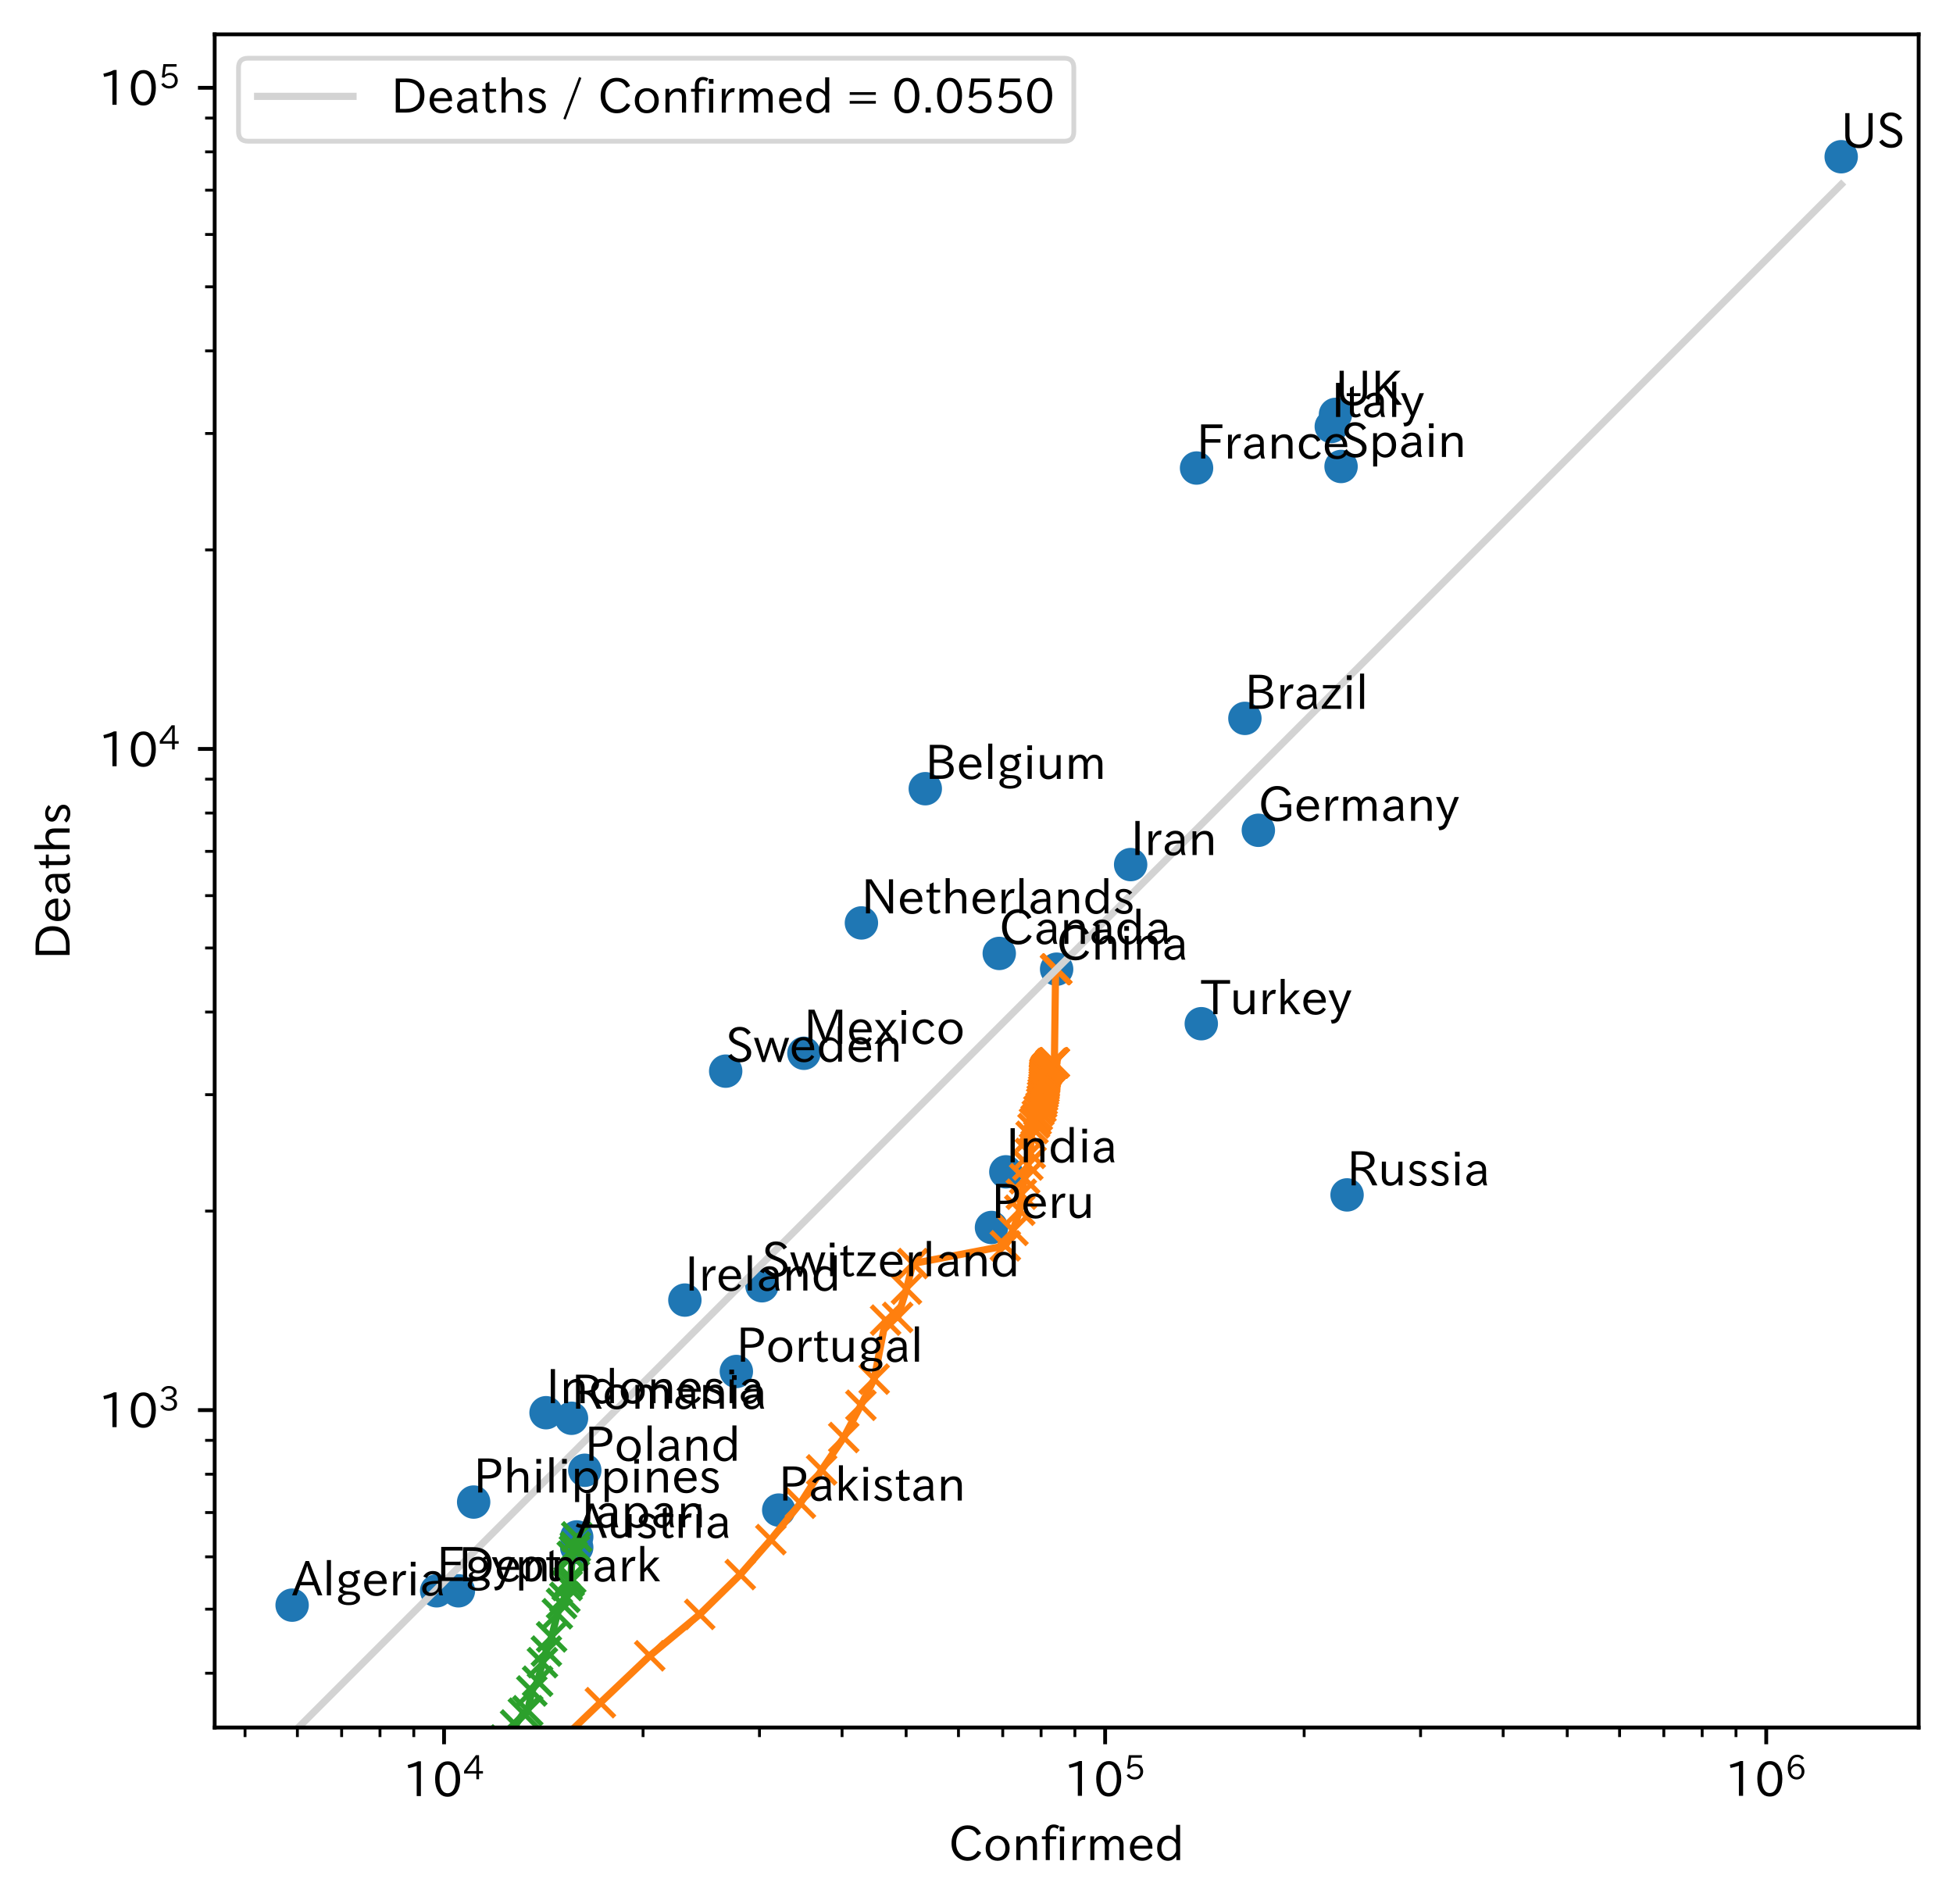 <?xml version="1.0" encoding="utf-8" standalone="no"?>
<!DOCTYPE svg PUBLIC "-//W3C//DTD SVG 1.1//EN"
  "http://www.w3.org/Graphics/SVG/1.1/DTD/svg11.dtd">
<!-- Created with matplotlib (https://matplotlib.org/) -->
<svg height="398.997pt" version="1.1" viewBox="0 0 409.311 398.997" width="409.311pt" xmlns="http://www.w3.org/2000/svg" xmlns:xlink="http://www.w3.org/1999/xlink">
 <defs>
  <style type="text/css">
*{stroke-linecap:butt;stroke-linejoin:round;}
  </style>
 </defs>
 <g id="figure_1">
  <g id="patch_1">
   <path d="M 0 398.997 
L 409.311 398.997 
L 409.311 0 
L 0 0 
z
" style="fill:#ffffff;"/>
  </g>
  <g id="axes_1">
   <g id="patch_2">
    <path d="M 44.991 362.016 
L 402.111 362.016 
L 402.111 7.2 
L 44.991 7.2 
z
" style="fill:#ffffff;"/>
   </g>
   <g id="matplotlib.axis_1">
    <g id="xtick_1">
     <g id="line2d_1">
      <defs>
       <path d="M 0 0 
L 0 3.5 
" id="m8220e13520" style="stroke:#000000;stroke-width:0.8;"/>
      </defs>
      <g>
       <use style="stroke:#000000;stroke-width:0.8;" x="93.064" xlink:href="#m8220e13520" y="362.016"/>
      </g>
     </g>
     <g id="text_1">
      <!-- $\mathdefault{10^{4}}$ -->
      <defs>
       <path d="M 38.484 0.984 
L 29.688 0.984 
L 29.688 64.109 
Q 21.438 61.281 12.312 59.328 
L 10.688 66.109 
Q 23.734 69.391 32.906 73.922 
L 38.484 73.922 
z
" id="IPAexGothic-49"/>
       <path d="M 31.844 73.828 
Q 45.016 73.828 52.094 61.625 
Q 57.719 51.953 57.719 36.625 
Q 57.719 21.438 52.094 11.578 
Q 45.125 -0.484 31.5 -0.484 
Q 17.922 -0.484 10.938 11.578 
Q 5.328 21.438 5.328 36.719 
Q 5.328 58.016 15.625 67.719 
Q 22.172 73.828 31.844 73.828 
z
M 31.5 66.656 
Q 23.688 66.656 19.188 58.734 
Q 14.594 50.734 14.594 36.625 
Q 14.594 22.75 19.094 14.797 
Q 23.641 6.984 31.5 6.984 
Q 40.922 6.984 45.453 18.016 
Q 48.438 25.344 48.438 37.109 
Q 48.438 50.875 43.844 58.734 
Q 39.203 66.656 31.5 66.656 
z
" id="IPAexGothic-48"/>
       <path d="M 59.578 18.109 
L 47.797 18.109 
L 47.797 0.984 
L 39.797 0.984 
L 39.797 18.109 
L 3.078 18.109 
L 3.078 26.125 
L 38.375 73.094 
L 47.797 73.094 
L 47.797 25.531 
L 59.578 25.531 
z
M 40.281 64.203 
L 39.984 64.203 
Q 35.594 57.125 31.297 51.312 
L 11.859 25.531 
L 39.797 25.531 
L 39.797 49.125 
Q 39.797 54.391 40.281 64.203 
z
" id="IPAexGothic-52"/>
      </defs>
      <g transform="translate(84.364 376.507)scale(0.1 -0.1)">
       <use transform="translate(0 0.287)" xlink:href="#IPAexGothic-49"/>
       <use transform="translate(62.988 0.287)" xlink:href="#IPAexGothic-48"/>
       <use transform="translate(126.865 35.834)scale(0.7)" xlink:href="#IPAexGothic-52"/>
      </g>
     </g>
    </g>
    <g id="xtick_2">
     <g id="line2d_2">
      <g>
       <use style="stroke:#000000;stroke-width:0.8;" x="231.617" xlink:href="#m8220e13520" y="362.016"/>
      </g>
     </g>
     <g id="text_2">
      <!-- $\mathdefault{10^{5}}$ -->
      <defs>
       <path d="M 18.406 40.672 
Q 25.531 46.297 33.938 46.297 
Q 44 46.297 50.641 39.5 
Q 56.844 33.016 56.844 23.391 
Q 56.844 14.656 51.516 8.016 
Q 44.828 -0.484 31.734 -0.484 
Q 14.984 -0.484 7.328 12.25 
L 14.656 16.062 
Q 20.453 6.781 31.453 6.781 
Q 38.531 6.781 43.266 11.188 
Q 48.141 15.828 48.141 23.484 
Q 48.141 30.719 43.844 35.016 
Q 39.359 39.5 32.125 39.5 
Q 21.969 39.5 16.75 31.688 
L 9.234 32.672 
L 13.812 72.406 
L 53.219 72.406 
L 53.219 64.891 
L 20.953 64.891 
L 17.719 40.672 
z
" id="IPAexGothic-53"/>
      </defs>
      <g transform="translate(222.917 376.507)scale(0.1 -0.1)">
       <use transform="translate(0 0.769)" xlink:href="#IPAexGothic-49"/>
       <use transform="translate(62.988 0.769)" xlink:href="#IPAexGothic-48"/>
       <use transform="translate(126.865 36.316)scale(0.7)" xlink:href="#IPAexGothic-53"/>
      </g>
     </g>
    </g>
    <g id="xtick_3">
     <g id="line2d_3">
      <g>
       <use style="stroke:#000000;stroke-width:0.8;" x="370.17" xlink:href="#m8220e13520" y="362.016"/>
      </g>
     </g>
     <g id="text_3">
      <!-- $\mathdefault{10^{6}}$ -->
      <defs>
       <path d="M 16.5 36.375 
Q 23.578 46.578 34.906 46.578 
Q 45.406 46.578 51.812 39.266 
Q 57.422 32.906 57.422 23.781 
Q 57.422 13.812 51.125 6.781 
Q 44.578 -0.484 34.031 -0.484 
Q 21.484 -0.484 14.406 9.078 
Q 7.516 18.406 7.516 34.812 
Q 7.516 53.516 15.828 64.203 
Q 23.344 73.828 35.5 73.828 
Q 49.859 73.828 56.391 62.891 
L 49.219 58.984 
Q 45.219 66.656 35.938 66.656 
Q 17.484 66.656 16.109 36.375 
z
M 33.453 39.797 
Q 26.312 39.797 21.625 34.469 
Q 17.438 29.688 17.438 24.078 
Q 17.438 18.062 21.141 13.188 
Q 26.125 6.688 33.734 6.688 
Q 41.703 6.688 45.953 13.188 
Q 48.828 17.625 48.828 23.484 
Q 48.828 30.375 45.016 34.812 
Q 40.625 39.797 33.453 39.797 
z
" id="IPAexGothic-54"/>
      </defs>
      <g transform="translate(361.47 376.507)scale(0.1 -0.1)">
       <use transform="translate(0 0.773)" xlink:href="#IPAexGothic-49"/>
       <use transform="translate(62.988 0.773)" xlink:href="#IPAexGothic-48"/>
       <use transform="translate(126.865 36.32)scale(0.7)" xlink:href="#IPAexGothic-54"/>
      </g>
     </g>
    </g>
    <g id="xtick_4">
     <g id="line2d_4">
      <defs>
       <path d="M 0 0 
L 0 2 
" id="ma017f31351" style="stroke:#000000;stroke-width:0.6;"/>
      </defs>
      <g>
       <use style="stroke:#000000;stroke-width:0.6;" x="51.356" xlink:href="#ma017f31351" y="362.016"/>
      </g>
     </g>
    </g>
    <g id="xtick_5">
     <g id="line2d_5">
      <g>
       <use style="stroke:#000000;stroke-width:0.6;" x="62.327" xlink:href="#ma017f31351" y="362.016"/>
      </g>
     </g>
    </g>
    <g id="xtick_6">
     <g id="line2d_6">
      <g>
       <use style="stroke:#000000;stroke-width:0.6;" x="71.602" xlink:href="#ma017f31351" y="362.016"/>
      </g>
     </g>
    </g>
    <g id="xtick_7">
     <g id="line2d_7">
      <g>
       <use style="stroke:#000000;stroke-width:0.6;" x="79.637" xlink:href="#ma017f31351" y="362.016"/>
      </g>
     </g>
    </g>
    <g id="xtick_8">
     <g id="line2d_8">
      <g>
       <use style="stroke:#000000;stroke-width:0.6;" x="86.724" xlink:href="#ma017f31351" y="362.016"/>
      </g>
     </g>
    </g>
    <g id="xtick_9">
     <g id="line2d_9">
      <g>
       <use style="stroke:#000000;stroke-width:0.6;" x="134.773" xlink:href="#ma017f31351" y="362.016"/>
      </g>
     </g>
    </g>
    <g id="xtick_10">
     <g id="line2d_10">
      <g>
       <use style="stroke:#000000;stroke-width:0.6;" x="159.171" xlink:href="#ma017f31351" y="362.016"/>
      </g>
     </g>
    </g>
    <g id="xtick_11">
     <g id="line2d_11">
      <g>
       <use style="stroke:#000000;stroke-width:0.6;" x="176.481" xlink:href="#ma017f31351" y="362.016"/>
      </g>
     </g>
    </g>
    <g id="xtick_12">
     <g id="line2d_12">
      <g>
       <use style="stroke:#000000;stroke-width:0.6;" x="189.909" xlink:href="#ma017f31351" y="362.016"/>
      </g>
     </g>
    </g>
    <g id="xtick_13">
     <g id="line2d_13">
      <g>
       <use style="stroke:#000000;stroke-width:0.6;" x="200.879" xlink:href="#ma017f31351" y="362.016"/>
      </g>
     </g>
    </g>
    <g id="xtick_14">
     <g id="line2d_14">
      <g>
       <use style="stroke:#000000;stroke-width:0.6;" x="210.155" xlink:href="#ma017f31351" y="362.016"/>
      </g>
     </g>
    </g>
    <g id="xtick_15">
     <g id="line2d_15">
      <g>
       <use style="stroke:#000000;stroke-width:0.6;" x="218.19" xlink:href="#ma017f31351" y="362.016"/>
      </g>
     </g>
    </g>
    <g id="xtick_16">
     <g id="line2d_16">
      <g>
       <use style="stroke:#000000;stroke-width:0.6;" x="225.277" xlink:href="#ma017f31351" y="362.016"/>
      </g>
     </g>
    </g>
    <g id="xtick_17">
     <g id="line2d_17">
      <g>
       <use style="stroke:#000000;stroke-width:0.6;" x="273.326" xlink:href="#ma017f31351" y="362.016"/>
      </g>
     </g>
    </g>
    <g id="xtick_18">
     <g id="line2d_18">
      <g>
       <use style="stroke:#000000;stroke-width:0.6;" x="297.724" xlink:href="#ma017f31351" y="362.016"/>
      </g>
     </g>
    </g>
    <g id="xtick_19">
     <g id="line2d_19">
      <g>
       <use style="stroke:#000000;stroke-width:0.6;" x="315.034" xlink:href="#ma017f31351" y="362.016"/>
      </g>
     </g>
    </g>
    <g id="xtick_20">
     <g id="line2d_20">
      <g>
       <use style="stroke:#000000;stroke-width:0.6;" x="328.461" xlink:href="#ma017f31351" y="362.016"/>
      </g>
     </g>
    </g>
    <g id="xtick_21">
     <g id="line2d_21">
      <g>
       <use style="stroke:#000000;stroke-width:0.6;" x="339.432" xlink:href="#ma017f31351" y="362.016"/>
      </g>
     </g>
    </g>
    <g id="xtick_22">
     <g id="line2d_22">
      <g>
       <use style="stroke:#000000;stroke-width:0.6;" x="348.708" xlink:href="#ma017f31351" y="362.016"/>
      </g>
     </g>
    </g>
    <g id="xtick_23">
     <g id="line2d_23">
      <g>
       <use style="stroke:#000000;stroke-width:0.6;" x="356.743" xlink:href="#ma017f31351" y="362.016"/>
      </g>
     </g>
    </g>
    <g id="xtick_24">
     <g id="line2d_24">
      <g>
       <use style="stroke:#000000;stroke-width:0.6;" x="363.83" xlink:href="#ma017f31351" y="362.016"/>
      </g>
     </g>
    </g>
    <g id="text_4">
     <!-- Confirmed -->
     <defs>
      <path d="M 68.016 17 
Q 65.328 10.844 60.297 6.688 
Q 51.766 -0.484 39.984 -0.484 
Q 24.812 -0.484 14.984 10.203 
Q 5.906 20.219 5.906 36.422 
Q 5.906 53.219 15.828 63.719 
Q 25.297 73.828 39.594 73.828 
Q 59.578 73.828 67.531 56.688 
L 59.516 52.984 
Q 53.516 66.219 39.703 66.219 
Q 29.547 66.219 22.703 58.5 
Q 15.531 50.25 15.531 36.281 
Q 15.531 24.219 21.625 16.5 
Q 28.766 7.375 40.047 7.375 
Q 54 7.375 60.594 20.609 
z
" id="IPAexGothic-67"/>
      <path d="M 29.984 52.203 
Q 40.531 52.203 47.75 45.125 
Q 55.172 37.703 55.172 25.594 
Q 55.172 13.875 47.906 6.594 
Q 40.766 -0.484 29.984 -0.484 
Q 19.188 -0.484 12.203 6.5 
Q 4.891 13.766 4.891 25.875 
Q 4.891 37.703 12.312 45.125 
Q 19.391 52.203 29.984 52.203 
z
M 29.984 45.609 
Q 23.734 45.609 19.391 41.109 
Q 13.875 35.594 13.875 25.781 
Q 13.875 16.109 19.281 10.688 
Q 23.688 6.297 29.984 6.297 
Q 36.422 6.297 40.766 10.797 
Q 46.188 16.219 46.188 26.125 
Q 46.188 35.453 40.672 41.109 
Q 36.188 45.609 29.984 45.609 
z
" id="IPAexGothic-111"/>
      <path d="M 52 0.984 
L 43.406 0.984 
L 43.406 31.891 
Q 43.406 44.578 32.906 44.578 
Q 22.312 44.578 17.391 31.891 
L 17.391 0.984 
L 8.797 0.984 
L 8.797 50.781 
L 16.797 50.781 
L 16.797 41.797 
Q 23.828 51.812 34.719 51.812 
Q 52 51.812 52 32.375 
z
" id="IPAexGothic-110"/>
      <path d="M 38.375 72.219 
L 34.812 66.312 
Q 31.109 69.094 27.203 69.094 
Q 18.5 69.094 18.5 57.375 
L 18.5 50.781 
L 32.078 50.781 
L 32.078 44.672 
L 18.5 44.672 
L 18.5 0.984 
L 10.016 0.984 
L 10.016 44.672 
L 1.906 44.672 
L 1.906 50.781 
L 10.016 50.781 
L 10.016 57.172 
Q 10.016 65.438 13.922 70.062 
Q 18.75 75.688 26.703 75.688 
Q 33.062 75.688 38.375 72.219 
z
" id="IPAexGothic-102"/>
      <path d="M 18.406 61.375 
L 8.594 61.375 
L 8.594 71.391 
L 18.406 71.391 
z
M 17.781 0.984 
L 9.188 0.984 
L 9.188 50.781 
L 17.781 50.781 
z
" id="IPAexGothic-105"/>
      <path d="M 36.078 51.812 
L 34.578 43.266 
Q 32.906 43.609 31.594 43.609 
Q 25.828 43.609 22.078 38.188 
Q 17.391 31.344 17.391 26.172 
L 17.391 0.984 
L 8.797 0.984 
L 8.797 50.781 
L 16.891 50.781 
L 16.5 35.984 
L 16.703 35.984 
Q 22.219 52.203 32.766 52.203 
Q 34.469 52.203 36.078 51.812 
z
" id="IPAexGothic-114"/>
      <path d="M 78.469 0.984 
L 69.875 0.984 
L 69.875 32.172 
Q 69.875 44.828 60.109 44.828 
Q 55.469 44.828 51.609 40.531 
Q 48.875 37.453 47.797 32.859 
L 47.797 0.984 
L 39.203 0.984 
L 39.203 32.281 
Q 39.203 44.828 29.984 44.828 
Q 25.094 44.828 21.391 40.531 
Q 17.391 36.031 17.391 31.891 
L 17.391 0.984 
L 8.797 0.984 
L 8.797 50.781 
L 16.797 50.781 
L 16.797 42.188 
Q 21.734 51.812 31.688 51.812 
Q 42.578 51.812 46.188 41.359 
Q 51.609 51.812 61.766 51.812 
Q 69.969 51.812 74.562 46 
Q 78.469 41.219 78.469 32.375 
z
" id="IPAexGothic-109"/>
      <path d="M 13.484 24.906 
Q 13.922 16.266 18.891 11.281 
Q 23.969 6.203 31.203 6.203 
Q 40.719 6.203 46.297 15.094 
L 51.906 11.375 
Q 44.828 -0.484 30.172 -0.484 
Q 19.094 -0.484 11.969 6.594 
Q 4.781 13.812 4.781 25.641 
Q 4.781 38.188 12.312 45.703 
Q 19 52.391 29 52.391 
Q 38.422 52.391 44.781 46.188 
Q 51.906 38.969 51.906 26.906 
L 51.906 24.906 
z
M 43.062 31.203 
Q 42.328 37.984 38.281 41.891 
Q 34.281 45.906 28.812 45.906 
Q 22.469 45.906 17.969 40.484 
Q 14.891 36.812 13.969 31.203 
z
" id="IPAexGothic-101"/>
      <path d="M 52.984 0.984 
L 45.172 0.984 
L 45.172 9.672 
Q 38.141 -0.484 27.391 -0.484 
Q 18.453 -0.484 12.312 5.812 
Q 4.891 13.188 4.891 25.984 
Q 4.891 38.531 12.062 45.906 
Q 18.266 52.203 27.391 52.203 
Q 37.25 52.203 44.484 43.891 
L 44.484 74.906 
L 52.984 74.906 
z
M 44.484 20.359 
L 44.484 32.766 
Q 44.484 37.703 38.375 42.281 
Q 34.078 45.406 28.953 45.406 
Q 23.188 45.406 19.188 41.406 
Q 13.875 36.078 13.875 26.219 
Q 13.875 17.328 18.266 11.719 
Q 22.516 6.391 28.859 6.391 
Q 36.281 6.391 41.5 13.672 
Q 44.484 17.719 44.484 20.359 
z
" id="IPAexGothic-100"/>
     </defs>
     <g transform="translate(198.833 389.897)scale(0.1 -0.1)">
      <use xlink:href="#IPAexGothic-67"/>
      <use x="72.51" xlink:href="#IPAexGothic-111"/>
      <use x="132.91" xlink:href="#IPAexGothic-110"/>
      <use x="193.311" xlink:href="#IPAexGothic-102"/>
      <use x="223.926" xlink:href="#IPAexGothic-105"/>
      <use x="250.928" xlink:href="#IPAexGothic-114"/>
      <use x="287.939" xlink:href="#IPAexGothic-109"/>
      <use x="375.049" xlink:href="#IPAexGothic-101"/>
      <use x="431.934" xlink:href="#IPAexGothic-100"/>
     </g>
    </g>
   </g>
   <g id="matplotlib.axis_2">
    <g id="ytick_1">
     <g id="line2d_25">
      <defs>
       <path d="M 0 0 
L -3.5 0 
" id="m08d19daba1" style="stroke:#000000;stroke-width:0.8;"/>
      </defs>
      <g>
       <use style="stroke:#000000;stroke-width:0.8;" x="44.991" xlink:href="#m08d19daba1" y="295.5"/>
      </g>
     </g>
     <g id="text_5">
      <!-- $\mathdefault{10^{3}}$ -->
      <defs>
       <path d="M 37.203 37.797 
Q 54.781 34.625 54.781 19.969 
Q 54.781 11.188 48.875 5.562 
Q 42.328 -0.484 30.375 -0.484 
Q 12.453 -0.484 4.5 13.766 
L 11.812 17.672 
Q 17.328 6.891 30.281 6.891 
Q 37.891 6.891 42.094 10.797 
Q 46.094 14.5 46.094 20.172 
Q 46.094 26.859 40.094 30.906 
Q 34.625 34.578 25.688 34.578 
L 21.297 34.578 
L 21.297 41.703 
L 25.875 41.703 
Q 34.859 41.703 39.594 45.125 
Q 44.672 48.734 44.672 54.828 
Q 44.672 61.469 38.969 64.656 
Q 35.297 66.844 30.172 66.844 
Q 19.344 66.844 14.109 55.906 
L 6.781 59.422 
Q 14.016 73.828 30.281 73.828 
Q 40.578 73.828 46.969 68.656 
Q 53.375 63.578 53.375 55.219 
Q 53.375 47.312 47.172 42.281 
Q 43.172 39.062 37.203 38.188 
z
" id="IPAexGothic-51"/>
      </defs>
      <g transform="translate(20.591 299.245)scale(0.1 -0.1)">
       <use transform="translate(0 0.773)" xlink:href="#IPAexGothic-49"/>
       <use transform="translate(62.988 0.773)" xlink:href="#IPAexGothic-48"/>
       <use transform="translate(126.865 36.32)scale(0.7)" xlink:href="#IPAexGothic-51"/>
      </g>
     </g>
    </g>
    <g id="ytick_2">
     <g id="line2d_26">
      <g>
       <use style="stroke:#000000;stroke-width:0.8;" x="44.991" xlink:href="#m08d19daba1" y="156.947"/>
      </g>
     </g>
     <g id="text_6">
      <!-- $\mathdefault{10^{4}}$ -->
      <g transform="translate(20.591 160.692)scale(0.1 -0.1)">
       <use transform="translate(0 0.287)" xlink:href="#IPAexGothic-49"/>
       <use transform="translate(62.988 0.287)" xlink:href="#IPAexGothic-48"/>
       <use transform="translate(126.865 35.834)scale(0.7)" xlink:href="#IPAexGothic-52"/>
      </g>
     </g>
    </g>
    <g id="ytick_3">
     <g id="line2d_27">
      <g>
       <use style="stroke:#000000;stroke-width:0.8;" x="44.991" xlink:href="#m08d19daba1" y="18.394"/>
      </g>
     </g>
     <g id="text_7">
      <!-- $\mathdefault{10^{5}}$ -->
      <g transform="translate(20.591 22.14)scale(0.1 -0.1)">
       <use transform="translate(0 0.769)" xlink:href="#IPAexGothic-49"/>
       <use transform="translate(62.988 0.769)" xlink:href="#IPAexGothic-48"/>
       <use transform="translate(126.865 36.316)scale(0.7)" xlink:href="#IPAexGothic-53"/>
      </g>
     </g>
    </g>
    <g id="ytick_4">
     <g id="line2d_28">
      <defs>
       <path d="M 0 0 
L -2 0 
" id="mb7e7af1b84" style="stroke:#000000;stroke-width:0.6;"/>
      </defs>
      <g>
       <use style="stroke:#000000;stroke-width:0.6;" x="44.991" xlink:href="#mb7e7af1b84" y="350.636"/>
      </g>
     </g>
    </g>
    <g id="ytick_5">
     <g id="line2d_29">
      <g>
       <use style="stroke:#000000;stroke-width:0.6;" x="44.991" xlink:href="#mb7e7af1b84" y="337.209"/>
      </g>
     </g>
    </g>
    <g id="ytick_6">
     <g id="line2d_30">
      <g>
       <use style="stroke:#000000;stroke-width:0.6;" x="44.991" xlink:href="#mb7e7af1b84" y="326.238"/>
      </g>
     </g>
    </g>
    <g id="ytick_7">
     <g id="line2d_31">
      <g>
       <use style="stroke:#000000;stroke-width:0.6;" x="44.991" xlink:href="#mb7e7af1b84" y="316.962"/>
      </g>
     </g>
    </g>
    <g id="ytick_8">
     <g id="line2d_32">
      <g>
       <use style="stroke:#000000;stroke-width:0.6;" x="44.991" xlink:href="#mb7e7af1b84" y="308.927"/>
      </g>
     </g>
    </g>
    <g id="ytick_9">
     <g id="line2d_33">
      <g>
       <use style="stroke:#000000;stroke-width:0.6;" x="44.991" xlink:href="#mb7e7af1b84" y="301.84"/>
      </g>
     </g>
    </g>
    <g id="ytick_10">
     <g id="line2d_34">
      <g>
       <use style="stroke:#000000;stroke-width:0.6;" x="44.991" xlink:href="#mb7e7af1b84" y="253.791"/>
      </g>
     </g>
    </g>
    <g id="ytick_11">
     <g id="line2d_35">
      <g>
       <use style="stroke:#000000;stroke-width:0.6;" x="44.991" xlink:href="#mb7e7af1b84" y="229.393"/>
      </g>
     </g>
    </g>
    <g id="ytick_12">
     <g id="line2d_36">
      <g>
       <use style="stroke:#000000;stroke-width:0.6;" x="44.991" xlink:href="#mb7e7af1b84" y="212.083"/>
      </g>
     </g>
    </g>
    <g id="ytick_13">
     <g id="line2d_37">
      <g>
       <use style="stroke:#000000;stroke-width:0.6;" x="44.991" xlink:href="#mb7e7af1b84" y="198.656"/>
      </g>
     </g>
    </g>
    <g id="ytick_14">
     <g id="line2d_38">
      <g>
       <use style="stroke:#000000;stroke-width:0.6;" x="44.991" xlink:href="#mb7e7af1b84" y="187.685"/>
      </g>
     </g>
    </g>
    <g id="ytick_15">
     <g id="line2d_39">
      <g>
       <use style="stroke:#000000;stroke-width:0.6;" x="44.991" xlink:href="#mb7e7af1b84" y="178.409"/>
      </g>
     </g>
    </g>
    <g id="ytick_16">
     <g id="line2d_40">
      <g>
       <use style="stroke:#000000;stroke-width:0.6;" x="44.991" xlink:href="#mb7e7af1b84" y="170.374"/>
      </g>
     </g>
    </g>
    <g id="ytick_17">
     <g id="line2d_41">
      <g>
       <use style="stroke:#000000;stroke-width:0.6;" x="44.991" xlink:href="#mb7e7af1b84" y="163.287"/>
      </g>
     </g>
    </g>
    <g id="ytick_18">
     <g id="line2d_42">
      <g>
       <use style="stroke:#000000;stroke-width:0.6;" x="44.991" xlink:href="#mb7e7af1b84" y="115.239"/>
      </g>
     </g>
    </g>
    <g id="ytick_19">
     <g id="line2d_43">
      <g>
       <use style="stroke:#000000;stroke-width:0.6;" x="44.991" xlink:href="#mb7e7af1b84" y="90.841"/>
      </g>
     </g>
    </g>
    <g id="ytick_20">
     <g id="line2d_44">
      <g>
       <use style="stroke:#000000;stroke-width:0.6;" x="44.991" xlink:href="#mb7e7af1b84" y="73.53"/>
      </g>
     </g>
    </g>
    <g id="ytick_21">
     <g id="line2d_45">
      <g>
       <use style="stroke:#000000;stroke-width:0.6;" x="44.991" xlink:href="#mb7e7af1b84" y="60.103"/>
      </g>
     </g>
    </g>
    <g id="ytick_22">
     <g id="line2d_46">
      <g>
       <use style="stroke:#000000;stroke-width:0.6;" x="44.991" xlink:href="#mb7e7af1b84" y="49.132"/>
      </g>
     </g>
    </g>
    <g id="ytick_23">
     <g id="line2d_47">
      <g>
       <use style="stroke:#000000;stroke-width:0.6;" x="44.991" xlink:href="#mb7e7af1b84" y="39.856"/>
      </g>
     </g>
    </g>
    <g id="ytick_24">
     <g id="line2d_48">
      <g>
       <use style="stroke:#000000;stroke-width:0.6;" x="44.991" xlink:href="#mb7e7af1b84" y="31.821"/>
      </g>
     </g>
    </g>
    <g id="ytick_25">
     <g id="line2d_49">
      <g>
       <use style="stroke:#000000;stroke-width:0.6;" x="44.991" xlink:href="#mb7e7af1b84" y="24.734"/>
      </g>
     </g>
    </g>
    <g id="text_8">
     <!-- Deaths -->
     <defs>
      <path d="M 9.516 72.406 
L 31 72.406 
Q 49.359 72.406 59.234 63.281 
Q 69.625 53.812 69.625 36.812 
Q 69.625 16.359 54.938 6.891 
Q 45.703 0.984 30.328 0.984 
L 9.516 0.984 
z
M 18.312 8.688 
L 29.594 8.688 
Q 60.203 8.688 60.203 36.812 
Q 60.203 64.797 30.125 64.797 
L 18.312 64.797 
z
" id="IPAexGothic-68"/>
      <path d="M 49.312 0.984 
L 41.75 0.984 
Q 39.984 4.734 39.547 8.688 
L 39.203 8.688 
Q 33.547 -0.391 22.312 -0.391 
Q 14.594 -0.391 9.719 4.5 
Q 5.422 8.797 5.422 14.984 
Q 5.422 30.422 32.031 31.203 
L 38.719 31.391 
L 38.719 33.984 
Q 38.719 39.203 35.75 42.188 
Q 32.625 45.312 27.734 45.312 
Q 19.344 45.312 15.141 37.156 
L 7.719 40.578 
Q 14.656 52 27.938 52 
Q 37.109 52 42.047 46.875 
Q 46.625 42.281 46.625 33.891 
L 46.625 15.578 
Q 46.625 6.25 49.312 0.984 
z
M 38.922 25.391 
L 33.453 25.297 
Q 14.109 24.859 14.109 14.891 
Q 14.109 11.375 16.406 9.078 
Q 19.234 6.297 23.828 6.297 
Q 30.219 6.297 34.906 10.984 
Q 38.922 15.141 38.922 21 
z
" id="IPAexGothic-97"/>
      <path d="M 33.203 3.766 
Q 27.641 -0.094 21.828 -0.094 
Q 10.203 -0.094 10.203 12.984 
L 10.203 44.672 
L 3.422 44.672 
L 3.422 50.781 
L 10.203 50.781 
L 10.203 61.969 
L 18.406 66.062 
L 18.406 50.781 
L 32.234 50.781 
L 32.234 44.672 
L 18.406 44.672 
L 18.406 14.156 
Q 18.406 6.5 23.641 6.5 
Q 27.156 6.5 30.328 9.188 
z
" id="IPAexGothic-116"/>
      <path d="M 52.297 0.984 
L 43.703 0.984 
L 43.703 31.891 
Q 43.703 44.578 33.297 44.578 
Q 22.609 44.578 17.672 31.891 
L 17.672 0.984 
L 9.078 0.984 
L 9.078 74.906 
L 17.672 74.906 
L 17.672 42.281 
Q 24.469 51.812 35.109 51.812 
Q 52.297 51.812 52.297 32.375 
z
" id="IPAexGothic-104"/>
      <path d="M 34.906 39.797 
Q 30.281 45.797 23.188 45.797 
Q 13.922 45.797 13.922 38.672 
Q 13.922 33.641 23.922 30.375 
L 27.203 29.297 
Q 41.406 24.656 41.406 13.969 
Q 41.406 6.781 35.5 2.688 
Q 30.812 -0.484 23.391 -0.484 
Q 11.969 -0.484 4 7.859 
L 9.422 12.797 
Q 15.578 6.203 23.688 6.203 
Q 33.297 6.203 33.297 13.672 
Q 33.297 19.344 22.703 23.094 
L 19.281 24.266 
Q 5.906 28.953 5.906 37.984 
Q 5.906 43.703 9.812 47.609 
Q 14.5 52.297 22.703 52.297 
Q 33.688 52.297 40.719 44.672 
z
" id="IPAexGothic-115"/>
     </defs>
     <g transform="translate(14.691 201.061)rotate(-90)scale(0.1 -0.1)">
      <use xlink:href="#IPAexGothic-68"/>
      <use x="75.684" xlink:href="#IPAexGothic-101"/>
      <use x="132.568" xlink:href="#IPAexGothic-97"/>
      <use x="187.549" xlink:href="#IPAexGothic-116"/>
      <use x="222.168" xlink:href="#IPAexGothic-104"/>
      <use x="282.861" xlink:href="#IPAexGothic-115"/>
     </g>
    </g>
   </g>
   <g id="line2d_50">
    <defs>
     <path d="M 0 3 
C 0.796 3 1.559 2.684 2.121 2.121 
C 2.684 1.559 3 0.796 3 0 
C 3 -0.796 2.684 -1.559 2.121 -2.121 
C 1.559 -2.684 0.796 -3 0 -3 
C -0.796 -3 -1.559 -2.684 -2.121 -2.121 
C -2.684 -1.559 -3 -0.796 -3 0 
C -3 0.796 -2.684 1.559 -2.121 2.121 
C -1.559 2.684 -0.796 3 0 3 
z
" id="mba160116eb" style="stroke:#1f77b4;"/>
    </defs>
    <g clip-path="url(#p21389db7e2)">
     <use style="fill:#1f77b4;stroke:#1f77b4;" x="61.223" xlink:href="#mba160116eb" y="336.372"/>
     <use style="fill:#1f77b4;stroke:#1f77b4;" x="385.878" xlink:href="#mba160116eb" y="32.844"/>
     <use style="fill:#1f77b4;stroke:#1f77b4;" x="260.905" xlink:href="#mba160116eb" y="150.543"/>
     <use style="fill:#1f77b4;stroke:#1f77b4;" x="209.425" xlink:href="#mba160116eb" y="199.798"/>
     <use style="fill:#1f77b4;stroke:#1f77b4;" x="207.794" xlink:href="#mba160116eb" y="257.227"/>
     <use style="fill:#1f77b4;stroke:#1f77b4;" x="168.484" xlink:href="#mba160116eb" y="220.723"/>
     <use style="fill:#1f77b4;stroke:#1f77b4;" x="236.96" xlink:href="#mba160116eb" y="181.18"/>
     <use style="fill:#1f77b4;stroke:#1f77b4;" x="163.206" xlink:href="#mba160116eb" y="316.449"/>
     <use style="fill:#1f77b4;stroke:#1f77b4;" x="91.516" xlink:href="#mba160116eb" y="333.363"/>
     <use style="fill:#1f77b4;stroke:#1f77b4;" x="282.32" xlink:href="#mba160116eb" y="250.399"/>
     <use style="fill:#1f77b4;stroke:#1f77b4;" x="281.061" xlink:href="#mba160116eb" y="97.754"/>
     <use style="fill:#1f77b4;stroke:#1f77b4;" x="279.893" xlink:href="#mba160116eb" y="86.835"/>
     <use style="fill:#1f77b4;stroke:#1f77b4;" x="279.01" xlink:href="#mba160116eb" y="89.376"/>
     <use style="fill:#1f77b4;stroke:#1f77b4;" x="263.726" xlink:href="#mba160116eb" y="173.994"/>
     <use style="fill:#1f77b4;stroke:#1f77b4;" x="251.765" xlink:href="#mba160116eb" y="214.524"/>
     <use style="fill:#1f77b4;stroke:#1f77b4;" x="250.775" xlink:href="#mba160116eb" y="98.079"/>
     <use style="fill:#1f77b4;stroke:#1f77b4;" x="193.922" xlink:href="#mba160116eb" y="165.279"/>
     <use style="fill:#1f77b4;stroke:#1f77b4;" x="180.536" xlink:href="#mba160116eb" y="193.404"/>
     <use style="fill:#1f77b4;stroke:#1f77b4;" x="159.692" xlink:href="#mba160116eb" y="269.44"/>
     <use style="fill:#1f77b4;stroke:#1f77b4;" x="154.326" xlink:href="#mba160116eb" y="287.405"/>
     <use style="fill:#1f77b4;stroke:#1f77b4;" x="152.091" xlink:href="#mba160116eb" y="224.466"/>
     <use style="fill:#1f77b4;stroke:#1f77b4;" x="143.535" xlink:href="#mba160116eb" y="272.441"/>
     <use style="fill:#1f77b4;stroke:#1f77b4;" x="122.559" xlink:href="#mba160116eb" y="308.105"/>
     <use style="fill:#1f77b4;stroke:#1f77b4;" x="120.87" xlink:href="#mba160116eb" y="324.265"/>
     <use style="fill:#1f77b4;stroke:#1f77b4;" x="119.776" xlink:href="#mba160116eb" y="297.209"/>
     <use style="fill:#1f77b4;stroke:#1f77b4;" x="96.075" xlink:href="#mba160116eb" y="333.363"/>
     <use style="fill:#1f77b4;stroke:#1f77b4;" x="210.801" xlink:href="#mba160116eb" y="245.565"/>
     <use style="fill:#1f77b4;stroke:#1f77b4;" x="114.439" xlink:href="#mba160116eb" y="296.044"/>
     <use style="fill:#1f77b4;stroke:#1f77b4;" x="221.448" xlink:href="#mba160116eb" y="203.1"/>
     <use style="fill:#1f77b4;stroke:#1f77b4;" x="120.87" xlink:href="#mba160116eb" y="322.073"/>
     <use style="fill:#1f77b4;stroke:#1f77b4;" x="99.268" xlink:href="#mba160116eb" y="314.768"/>
    </g>
   </g>
   <g id="line2d_51">
    <path clip-path="url(#p21389db7e2)" d="M 79.771 399.997 
L 91.355 388.555 
L 103.131 376.789 
L 115.052 367.149 
L 125.83 356.809 
L 136.174 346.988 
L 146.647 338.302 
L 155.148 329.961 
L 161.552 322.637 
L 167.751 315.017 
L 172.197 308.031 
L 176.834 301.241 
L 180.423 294.486 
L 183.207 289.004 
L 185.607 276.645 
L 188.135 276.076 
L 189.974 270.147 
L 191.305 264.786 
L 210.698 261.075 
L 212.29 257.836 
L 213.726 253.611 
L 214.045 250.257 
L 214.761 246.999 
L 215.413 244.139 
L 215.923 241.703 
L 216.095 238.12 
L 216.497 236.496 
L 216.814 235.334 
L 217.151 234.695 
L 217.403 233.739 
L 217.732 232.734 
L 218.166 231.996 
L 218.321 231.123 
L 218.418 230.486 
L 218.507 229.715 
L 218.614 229.093 
L 218.722 228.498 
L 218.798 227.947 
L 218.833 227.42 
L 218.866 226.976 
L 218.881 226.649 
L 218.904 226.229 
L 218.923 226.02 
L 218.931 225.887 
L 218.953 225.623 
L 218.973 225.435 
L 218.995 225.173 
L 219.024 224.93 
L 219.024 224.93 
L 219.067 224.725 
L 219.16 224.522 
L 219.246 224.374 
L 219.306 224.263 
L 219.382 224.098 
L 219.49 223.969 
L 219.564 223.896 
L 219.647 223.786 
L 219.733 223.695 
L 219.844 223.64 
L 219.937 223.549 
L 220.003 223.476 
L 220.074 223.404 
L 220.137 223.277 
L 220.205 223.168 
L 220.262 223.096 
L 220.315 223.024 
L 220.354 222.969 
L 220.409 222.933 
L 220.457 222.933 
L 220.519 222.897 
L 220.585 222.861 
L 220.626 222.843 
L 220.672 222.772 
L 220.754 222.772 
L 220.836 222.736 
L 220.908 222.736 
L 220.943 222.718 
L 220.98 222.718 
L 221.233 203.126 
L 221.255 203.126 
L 221.27 203.126 
L 221.295 203.126 
L 221.305 203.126 
L 221.331 203.126 
L 221.342 203.126 
L 221.348 203.126 
L 221.358 203.126 
L 221.368 203.126 
L 221.37 203.113 
L 221.374 203.113 
L 221.39 203.113 
L 221.392 203.113 
L 221.401 203.113 
L 221.403 203.113 
L 221.407 203.113 
L 221.412 203.113 
L 221.415 203.113 
L 221.416 203.113 
L 221.418 203.113 
L 221.422 203.113 
L 221.423 203.113 
L 221.433 203.113 
L 221.447 203.113 
L 221.448 203.1 
" style="fill:none;stroke:#ff7f0e;stroke-linecap:square;stroke-width:1.5;"/>
    <defs>
     <path d="M -3 3 
L 3 -3 
M -3 -3 
L 3 3 
" id="m67fdc203c5" style="stroke:#ff7f0e;"/>
    </defs>
    <g clip-path="url(#p21389db7e2)">
     <use style="fill:#ff7f0e;stroke:#ff7f0e;" x="-1" xlink:href="#m67fdc203c5" y="465.369"/>
     <use style="fill:#ff7f0e;stroke:#ff7f0e;" x="15.185" xlink:href="#m67fdc203c5" y="447.48"/>
     <use style="fill:#ff7f0e;stroke:#ff7f0e;" x="45.509" xlink:href="#m67fdc203c5" y="430.547"/>
     <use style="fill:#ff7f0e;stroke:#ff7f0e;" x="62.296" xlink:href="#m67fdc203c5" y="417.347"/>
     <use style="fill:#ff7f0e;stroke:#ff7f0e;" x="77.618" xlink:href="#m67fdc203c5" y="402.124"/>
     <use style="fill:#ff7f0e;stroke:#ff7f0e;" x="91.355" xlink:href="#m67fdc203c5" y="388.555"/>
     <use style="fill:#ff7f0e;stroke:#ff7f0e;" x="103.131" xlink:href="#m67fdc203c5" y="376.789"/>
     <use style="fill:#ff7f0e;stroke:#ff7f0e;" x="115.052" xlink:href="#m67fdc203c5" y="367.149"/>
     <use style="fill:#ff7f0e;stroke:#ff7f0e;" x="125.83" xlink:href="#m67fdc203c5" y="356.809"/>
     <use style="fill:#ff7f0e;stroke:#ff7f0e;" x="136.174" xlink:href="#m67fdc203c5" y="346.988"/>
     <use style="fill:#ff7f0e;stroke:#ff7f0e;" x="146.647" xlink:href="#m67fdc203c5" y="338.302"/>
     <use style="fill:#ff7f0e;stroke:#ff7f0e;" x="155.148" xlink:href="#m67fdc203c5" y="329.961"/>
     <use style="fill:#ff7f0e;stroke:#ff7f0e;" x="161.552" xlink:href="#m67fdc203c5" y="322.637"/>
     <use style="fill:#ff7f0e;stroke:#ff7f0e;" x="167.751" xlink:href="#m67fdc203c5" y="315.017"/>
     <use style="fill:#ff7f0e;stroke:#ff7f0e;" x="172.197" xlink:href="#m67fdc203c5" y="308.031"/>
     <use style="fill:#ff7f0e;stroke:#ff7f0e;" x="176.834" xlink:href="#m67fdc203c5" y="301.241"/>
     <use style="fill:#ff7f0e;stroke:#ff7f0e;" x="180.423" xlink:href="#m67fdc203c5" y="294.486"/>
     <use style="fill:#ff7f0e;stroke:#ff7f0e;" x="183.207" xlink:href="#m67fdc203c5" y="289.004"/>
     <use style="fill:#ff7f0e;stroke:#ff7f0e;" x="185.607" xlink:href="#m67fdc203c5" y="276.645"/>
     <use style="fill:#ff7f0e;stroke:#ff7f0e;" x="188.135" xlink:href="#m67fdc203c5" y="276.076"/>
     <use style="fill:#ff7f0e;stroke:#ff7f0e;" x="189.974" xlink:href="#m67fdc203c5" y="270.147"/>
     <use style="fill:#ff7f0e;stroke:#ff7f0e;" x="191.305" xlink:href="#m67fdc203c5" y="264.786"/>
     <use style="fill:#ff7f0e;stroke:#ff7f0e;" x="210.698" xlink:href="#m67fdc203c5" y="261.075"/>
     <use style="fill:#ff7f0e;stroke:#ff7f0e;" x="212.29" xlink:href="#m67fdc203c5" y="257.836"/>
     <use style="fill:#ff7f0e;stroke:#ff7f0e;" x="213.726" xlink:href="#m67fdc203c5" y="253.611"/>
     <use style="fill:#ff7f0e;stroke:#ff7f0e;" x="214.045" xlink:href="#m67fdc203c5" y="250.257"/>
     <use style="fill:#ff7f0e;stroke:#ff7f0e;" x="214.761" xlink:href="#m67fdc203c5" y="246.999"/>
     <use style="fill:#ff7f0e;stroke:#ff7f0e;" x="215.413" xlink:href="#m67fdc203c5" y="244.139"/>
     <use style="fill:#ff7f0e;stroke:#ff7f0e;" x="215.923" xlink:href="#m67fdc203c5" y="241.703"/>
     <use style="fill:#ff7f0e;stroke:#ff7f0e;" x="216.095" xlink:href="#m67fdc203c5" y="238.12"/>
     <use style="fill:#ff7f0e;stroke:#ff7f0e;" x="216.497" xlink:href="#m67fdc203c5" y="236.496"/>
     <use style="fill:#ff7f0e;stroke:#ff7f0e;" x="216.814" xlink:href="#m67fdc203c5" y="235.334"/>
     <use style="fill:#ff7f0e;stroke:#ff7f0e;" x="217.151" xlink:href="#m67fdc203c5" y="234.695"/>
     <use style="fill:#ff7f0e;stroke:#ff7f0e;" x="217.403" xlink:href="#m67fdc203c5" y="233.739"/>
     <use style="fill:#ff7f0e;stroke:#ff7f0e;" x="217.732" xlink:href="#m67fdc203c5" y="232.734"/>
     <use style="fill:#ff7f0e;stroke:#ff7f0e;" x="218.166" xlink:href="#m67fdc203c5" y="231.996"/>
     <use style="fill:#ff7f0e;stroke:#ff7f0e;" x="218.321" xlink:href="#m67fdc203c5" y="231.123"/>
     <use style="fill:#ff7f0e;stroke:#ff7f0e;" x="218.418" xlink:href="#m67fdc203c5" y="230.486"/>
     <use style="fill:#ff7f0e;stroke:#ff7f0e;" x="218.507" xlink:href="#m67fdc203c5" y="229.715"/>
     <use style="fill:#ff7f0e;stroke:#ff7f0e;" x="218.614" xlink:href="#m67fdc203c5" y="229.093"/>
     <use style="fill:#ff7f0e;stroke:#ff7f0e;" x="218.722" xlink:href="#m67fdc203c5" y="228.498"/>
     <use style="fill:#ff7f0e;stroke:#ff7f0e;" x="218.798" xlink:href="#m67fdc203c5" y="227.947"/>
     <use style="fill:#ff7f0e;stroke:#ff7f0e;" x="218.833" xlink:href="#m67fdc203c5" y="227.42"/>
     <use style="fill:#ff7f0e;stroke:#ff7f0e;" x="218.866" xlink:href="#m67fdc203c5" y="226.976"/>
     <use style="fill:#ff7f0e;stroke:#ff7f0e;" x="218.881" xlink:href="#m67fdc203c5" y="226.649"/>
     <use style="fill:#ff7f0e;stroke:#ff7f0e;" x="218.904" xlink:href="#m67fdc203c5" y="226.229"/>
     <use style="fill:#ff7f0e;stroke:#ff7f0e;" x="218.923" xlink:href="#m67fdc203c5" y="226.02"/>
     <use style="fill:#ff7f0e;stroke:#ff7f0e;" x="218.931" xlink:href="#m67fdc203c5" y="225.887"/>
     <use style="fill:#ff7f0e;stroke:#ff7f0e;" x="218.953" xlink:href="#m67fdc203c5" y="225.623"/>
     <use style="fill:#ff7f0e;stroke:#ff7f0e;" x="218.973" xlink:href="#m67fdc203c5" y="225.435"/>
     <use style="fill:#ff7f0e;stroke:#ff7f0e;" x="218.995" xlink:href="#m67fdc203c5" y="225.173"/>
     <use style="fill:#ff7f0e;stroke:#ff7f0e;" x="219.024" xlink:href="#m67fdc203c5" y="224.93"/>
     <use style="fill:#ff7f0e;stroke:#ff7f0e;" x="219.024" xlink:href="#m67fdc203c5" y="224.93"/>
     <use style="fill:#ff7f0e;stroke:#ff7f0e;" x="219.067" xlink:href="#m67fdc203c5" y="224.725"/>
     <use style="fill:#ff7f0e;stroke:#ff7f0e;" x="219.16" xlink:href="#m67fdc203c5" y="224.522"/>
     <use style="fill:#ff7f0e;stroke:#ff7f0e;" x="219.246" xlink:href="#m67fdc203c5" y="224.374"/>
     <use style="fill:#ff7f0e;stroke:#ff7f0e;" x="219.306" xlink:href="#m67fdc203c5" y="224.263"/>
     <use style="fill:#ff7f0e;stroke:#ff7f0e;" x="219.382" xlink:href="#m67fdc203c5" y="224.098"/>
     <use style="fill:#ff7f0e;stroke:#ff7f0e;" x="219.49" xlink:href="#m67fdc203c5" y="223.969"/>
     <use style="fill:#ff7f0e;stroke:#ff7f0e;" x="219.564" xlink:href="#m67fdc203c5" y="223.896"/>
     <use style="fill:#ff7f0e;stroke:#ff7f0e;" x="219.647" xlink:href="#m67fdc203c5" y="223.786"/>
     <use style="fill:#ff7f0e;stroke:#ff7f0e;" x="219.733" xlink:href="#m67fdc203c5" y="223.695"/>
     <use style="fill:#ff7f0e;stroke:#ff7f0e;" x="219.844" xlink:href="#m67fdc203c5" y="223.64"/>
     <use style="fill:#ff7f0e;stroke:#ff7f0e;" x="219.937" xlink:href="#m67fdc203c5" y="223.549"/>
     <use style="fill:#ff7f0e;stroke:#ff7f0e;" x="220.003" xlink:href="#m67fdc203c5" y="223.476"/>
     <use style="fill:#ff7f0e;stroke:#ff7f0e;" x="220.074" xlink:href="#m67fdc203c5" y="223.404"/>
     <use style="fill:#ff7f0e;stroke:#ff7f0e;" x="220.137" xlink:href="#m67fdc203c5" y="223.277"/>
     <use style="fill:#ff7f0e;stroke:#ff7f0e;" x="220.205" xlink:href="#m67fdc203c5" y="223.168"/>
     <use style="fill:#ff7f0e;stroke:#ff7f0e;" x="220.262" xlink:href="#m67fdc203c5" y="223.096"/>
     <use style="fill:#ff7f0e;stroke:#ff7f0e;" x="220.315" xlink:href="#m67fdc203c5" y="223.024"/>
     <use style="fill:#ff7f0e;stroke:#ff7f0e;" x="220.354" xlink:href="#m67fdc203c5" y="222.969"/>
     <use style="fill:#ff7f0e;stroke:#ff7f0e;" x="220.409" xlink:href="#m67fdc203c5" y="222.933"/>
     <use style="fill:#ff7f0e;stroke:#ff7f0e;" x="220.457" xlink:href="#m67fdc203c5" y="222.933"/>
     <use style="fill:#ff7f0e;stroke:#ff7f0e;" x="220.519" xlink:href="#m67fdc203c5" y="222.897"/>
     <use style="fill:#ff7f0e;stroke:#ff7f0e;" x="220.585" xlink:href="#m67fdc203c5" y="222.861"/>
     <use style="fill:#ff7f0e;stroke:#ff7f0e;" x="220.626" xlink:href="#m67fdc203c5" y="222.843"/>
     <use style="fill:#ff7f0e;stroke:#ff7f0e;" x="220.672" xlink:href="#m67fdc203c5" y="222.772"/>
     <use style="fill:#ff7f0e;stroke:#ff7f0e;" x="220.754" xlink:href="#m67fdc203c5" y="222.772"/>
     <use style="fill:#ff7f0e;stroke:#ff7f0e;" x="220.836" xlink:href="#m67fdc203c5" y="222.736"/>
     <use style="fill:#ff7f0e;stroke:#ff7f0e;" x="220.908" xlink:href="#m67fdc203c5" y="222.736"/>
     <use style="fill:#ff7f0e;stroke:#ff7f0e;" x="220.943" xlink:href="#m67fdc203c5" y="222.718"/>
     <use style="fill:#ff7f0e;stroke:#ff7f0e;" x="220.98" xlink:href="#m67fdc203c5" y="222.718"/>
     <use style="fill:#ff7f0e;stroke:#ff7f0e;" x="221.233" xlink:href="#m67fdc203c5" y="203.126"/>
     <use style="fill:#ff7f0e;stroke:#ff7f0e;" x="221.255" xlink:href="#m67fdc203c5" y="203.126"/>
     <use style="fill:#ff7f0e;stroke:#ff7f0e;" x="221.27" xlink:href="#m67fdc203c5" y="203.126"/>
     <use style="fill:#ff7f0e;stroke:#ff7f0e;" x="221.295" xlink:href="#m67fdc203c5" y="203.126"/>
     <use style="fill:#ff7f0e;stroke:#ff7f0e;" x="221.305" xlink:href="#m67fdc203c5" y="203.126"/>
     <use style="fill:#ff7f0e;stroke:#ff7f0e;" x="221.331" xlink:href="#m67fdc203c5" y="203.126"/>
     <use style="fill:#ff7f0e;stroke:#ff7f0e;" x="221.342" xlink:href="#m67fdc203c5" y="203.126"/>
     <use style="fill:#ff7f0e;stroke:#ff7f0e;" x="221.348" xlink:href="#m67fdc203c5" y="203.126"/>
     <use style="fill:#ff7f0e;stroke:#ff7f0e;" x="221.358" xlink:href="#m67fdc203c5" y="203.126"/>
     <use style="fill:#ff7f0e;stroke:#ff7f0e;" x="221.368" xlink:href="#m67fdc203c5" y="203.126"/>
     <use style="fill:#ff7f0e;stroke:#ff7f0e;" x="221.37" xlink:href="#m67fdc203c5" y="203.113"/>
     <use style="fill:#ff7f0e;stroke:#ff7f0e;" x="221.374" xlink:href="#m67fdc203c5" y="203.113"/>
     <use style="fill:#ff7f0e;stroke:#ff7f0e;" x="221.39" xlink:href="#m67fdc203c5" y="203.113"/>
     <use style="fill:#ff7f0e;stroke:#ff7f0e;" x="221.392" xlink:href="#m67fdc203c5" y="203.113"/>
     <use style="fill:#ff7f0e;stroke:#ff7f0e;" x="221.401" xlink:href="#m67fdc203c5" y="203.113"/>
     <use style="fill:#ff7f0e;stroke:#ff7f0e;" x="221.403" xlink:href="#m67fdc203c5" y="203.113"/>
     <use style="fill:#ff7f0e;stroke:#ff7f0e;" x="221.407" xlink:href="#m67fdc203c5" y="203.113"/>
     <use style="fill:#ff7f0e;stroke:#ff7f0e;" x="221.412" xlink:href="#m67fdc203c5" y="203.113"/>
     <use style="fill:#ff7f0e;stroke:#ff7f0e;" x="221.415" xlink:href="#m67fdc203c5" y="203.113"/>
     <use style="fill:#ff7f0e;stroke:#ff7f0e;" x="221.416" xlink:href="#m67fdc203c5" y="203.113"/>
     <use style="fill:#ff7f0e;stroke:#ff7f0e;" x="221.418" xlink:href="#m67fdc203c5" y="203.113"/>
     <use style="fill:#ff7f0e;stroke:#ff7f0e;" x="221.422" xlink:href="#m67fdc203c5" y="203.113"/>
     <use style="fill:#ff7f0e;stroke:#ff7f0e;" x="221.423" xlink:href="#m67fdc203c5" y="203.113"/>
     <use style="fill:#ff7f0e;stroke:#ff7f0e;" x="221.433" xlink:href="#m67fdc203c5" y="203.113"/>
     <use style="fill:#ff7f0e;stroke:#ff7f0e;" x="221.447" xlink:href="#m67fdc203c5" y="203.113"/>
     <use style="fill:#ff7f0e;stroke:#ff7f0e;" x="221.448" xlink:href="#m67fdc203c5" y="203.1"/>
    </g>
   </g>
   <g id="line2d_52">
    <path clip-path="url(#p21389db7e2)" d="M 98.13 399.997 
L 99.441 396.711 
L 101.453 372.746 
L 103.628 370.612 
L 105.95 364.63 
L 108.055 361.486 
L 109.688 359.016 
L 110.608 358.499 
L 111.46 354.359 
L 112.671 352.314 
L 113.688 348.421 
L 114.507 346.005 
L 115.609 343.016 
L 116.813 338.179 
L 117.69 336.017 
L 118.382 334.733 
L 118.866 332.244 
L 119.292 331.364 
L 119.618 330.713 
L 119.93 326.138 
L 120.387 324.948 
L 120.581 324.168 
L 120.87 322.073 
" style="fill:none;stroke:#2ca02c;stroke-linecap:square;stroke-width:1.5;"/>
    <defs>
     <path d="M -3 3 
L 3 -3 
M -3 -3 
L 3 3 
" id="m1b9a09c015" style="stroke:#2ca02c;"/>
    </defs>
    <g clip-path="url(#p21389db7e2)">
     <use style="fill:#2ca02c;stroke:#2ca02c;" x="-1" xlink:href="#m1b9a09c015" y="468.259"/>
     <use style="fill:#2ca02c;stroke:#2ca02c;" x="1.35" xlink:href="#m1b9a09c015" y="467.877"/>
     <use style="fill:#2ca02c;stroke:#2ca02c;" x="6.788" xlink:href="#m1b9a09c015" y="467.877"/>
     <use style="fill:#2ca02c;stroke:#2ca02c;" x="12.399" xlink:href="#m1b9a09c015" y="459.974"/>
     <use style="fill:#2ca02c;stroke:#2ca02c;" x="18.992" xlink:href="#m1b9a09c015" y="456.381"/>
     <use style="fill:#2ca02c;stroke:#2ca02c;" x="25.822" xlink:href="#m1b9a09c015" y="455.515"/>
     <use style="fill:#2ca02c;stroke:#2ca02c;" x="32.485" xlink:href="#m1b9a09c015" y="452.99"/>
     <use style="fill:#2ca02c;stroke:#2ca02c;" x="36.498" xlink:href="#m1b9a09c015" y="447.48"/>
     <use style="fill:#2ca02c;stroke:#2ca02c;" x="41.676" xlink:href="#m1b9a09c015" y="446.733"/>
     <use style="fill:#2ca02c;stroke:#2ca02c;" x="48.497" xlink:href="#m1b9a09c015" y="443.832"/>
     <use style="fill:#2ca02c;stroke:#2ca02c;" x="55.393" xlink:href="#m1b9a09c015" y="441.745"/>
     <use style="fill:#2ca02c;stroke:#2ca02c;" x="62.377" xlink:href="#m1b9a09c015" y="437.776"/>
     <use style="fill:#2ca02c;stroke:#2ca02c;" x="69.396" xlink:href="#m1b9a09c015" y="435.269"/>
     <use style="fill:#2ca02c;stroke:#2ca02c;" x="73.755" xlink:href="#m1b9a09c015" y="432.861"/>
     <use style="fill:#2ca02c;stroke:#2ca02c;" x="76.906" xlink:href="#m1b9a09c015" y="428.867"/>
     <use style="fill:#2ca02c;stroke:#2ca02c;" x="80.385" xlink:href="#m1b9a09c015" y="423.586"/>
     <use style="fill:#2ca02c;stroke:#2ca02c;" x="83.863" xlink:href="#m1b9a09c015" y="415.551"/>
     <use style="fill:#2ca02c;stroke:#2ca02c;" x="87.831" xlink:href="#m1b9a09c015" y="410.463"/>
     <use style="fill:#2ca02c;stroke:#2ca02c;" x="91.818" xlink:href="#m1b9a09c015" y="408.071"/>
     <use style="fill:#2ca02c;stroke:#2ca02c;" x="95.198" xlink:href="#m1b9a09c015" y="405.397"/>
     <use style="fill:#2ca02c;stroke:#2ca02c;" x="97.422" xlink:href="#m1b9a09c015" y="401.771"/>
     <use style="fill:#2ca02c;stroke:#2ca02c;" x="99.441" xlink:href="#m1b9a09c015" y="396.711"/>
     <use style="fill:#2ca02c;stroke:#2ca02c;" x="101.453" xlink:href="#m1b9a09c015" y="372.746"/>
     <use style="fill:#2ca02c;stroke:#2ca02c;" x="103.628" xlink:href="#m1b9a09c015" y="370.612"/>
     <use style="fill:#2ca02c;stroke:#2ca02c;" x="105.95" xlink:href="#m1b9a09c015" y="364.63"/>
     <use style="fill:#2ca02c;stroke:#2ca02c;" x="108.055" xlink:href="#m1b9a09c015" y="361.486"/>
     <use style="fill:#2ca02c;stroke:#2ca02c;" x="109.688" xlink:href="#m1b9a09c015" y="359.016"/>
     <use style="fill:#2ca02c;stroke:#2ca02c;" x="110.608" xlink:href="#m1b9a09c015" y="358.499"/>
     <use style="fill:#2ca02c;stroke:#2ca02c;" x="111.46" xlink:href="#m1b9a09c015" y="354.359"/>
     <use style="fill:#2ca02c;stroke:#2ca02c;" x="112.671" xlink:href="#m1b9a09c015" y="352.314"/>
     <use style="fill:#2ca02c;stroke:#2ca02c;" x="113.688" xlink:href="#m1b9a09c015" y="348.421"/>
     <use style="fill:#2ca02c;stroke:#2ca02c;" x="114.507" xlink:href="#m1b9a09c015" y="346.005"/>
     <use style="fill:#2ca02c;stroke:#2ca02c;" x="115.609" xlink:href="#m1b9a09c015" y="343.016"/>
     <use style="fill:#2ca02c;stroke:#2ca02c;" x="116.813" xlink:href="#m1b9a09c015" y="338.179"/>
     <use style="fill:#2ca02c;stroke:#2ca02c;" x="117.69" xlink:href="#m1b9a09c015" y="336.017"/>
     <use style="fill:#2ca02c;stroke:#2ca02c;" x="118.382" xlink:href="#m1b9a09c015" y="334.733"/>
     <use style="fill:#2ca02c;stroke:#2ca02c;" x="118.866" xlink:href="#m1b9a09c015" y="332.244"/>
     <use style="fill:#2ca02c;stroke:#2ca02c;" x="119.292" xlink:href="#m1b9a09c015" y="331.364"/>
     <use style="fill:#2ca02c;stroke:#2ca02c;" x="119.618" xlink:href="#m1b9a09c015" y="330.713"/>
     <use style="fill:#2ca02c;stroke:#2ca02c;" x="119.93" xlink:href="#m1b9a09c015" y="326.138"/>
     <use style="fill:#2ca02c;stroke:#2ca02c;" x="120.387" xlink:href="#m1b9a09c015" y="324.948"/>
     <use style="fill:#2ca02c;stroke:#2ca02c;" x="120.581" xlink:href="#m1b9a09c015" y="324.168"/>
     <use style="fill:#2ca02c;stroke:#2ca02c;" x="120.87" xlink:href="#m1b9a09c015" y="322.073"/>
    </g>
   </g>
   <g id="line2d_53">
    <path clip-path="url(#p21389db7e2)" d="M 61.223 363.325 
L 385.878 38.67 
" style="fill:none;stroke:#d3d3d3;stroke-linecap:square;stroke-width:1.5;"/>
   </g>
   <g id="patch_3">
    <path d="M 44.991 362.016 
L 44.991 7.2 
" style="fill:none;stroke:#000000;stroke-linecap:square;stroke-linejoin:miter;stroke-width:0.8;"/>
   </g>
   <g id="patch_4">
    <path d="M 402.111 362.016 
L 402.111 7.2 
" style="fill:none;stroke:#000000;stroke-linecap:square;stroke-linejoin:miter;stroke-width:0.8;"/>
   </g>
   <g id="patch_5">
    <path d="M 44.991 362.016 
L 402.111 362.016 
" style="fill:none;stroke:#000000;stroke-linecap:square;stroke-linejoin:miter;stroke-width:0.8;"/>
   </g>
   <g id="patch_6">
    <path d="M 44.991 7.2 
L 402.111 7.2 
" style="fill:none;stroke:#000000;stroke-linecap:square;stroke-linejoin:miter;stroke-width:0.8;"/>
   </g>
   <g id="text_9">
    <!-- Algeria -->
    <defs>
     <path d="M 63.375 0.984 
L 53.812 0.984 
L 45.906 22.016 
L 17.188 22.016 
L 9.422 0.984 
L -0.094 0.984 
L 28.219 72.906 
L 35.297 72.906 
z
M 43.406 29.109 
L 36.188 48.094 
Q 33.203 56.062 31.688 62.5 
L 31.391 62.5 
Q 29.641 55.672 26.812 48.094 
L 19.734 29.109 
z
" id="IPAexGothic-65"/>
     <path d="M 17.672 0.984 
L 9.078 0.984 
L 9.078 74.906 
L 17.672 74.906 
z
" id="IPAexGothic-108"/>
     <path d="M 20.797 17.969 
Q 15.719 17.531 15.719 14.062 
Q 15.719 9.578 27.547 8.984 
L 33.297 8.688 
Q 51.609 7.766 51.609 -4.594 
Q 51.609 -10.938 45.703 -14.984 
Q 39.359 -19.578 28.031 -19.578 
Q 17.781 -19.578 11.531 -16.062 
Q 5.516 -12.641 5.516 -6.688 
Q 5.516 1.312 16.797 3.859 
L 16.797 4.203 
Q 7.906 6.453 7.906 12.156 
Q 7.906 17.438 15.531 20.266 
Q 7.125 24.609 7.125 34.078 
Q 7.125 41.406 12.016 46.297 
Q 17.625 51.906 27.156 51.906 
Q 33.203 51.906 37.844 49.266 
Q 41.406 53.953 50.922 54.109 
L 50.922 47.078 
Q 44.344 46.922 42.234 45.906 
Q 47.406 40.828 47.406 33.891 
Q 47.406 27 42.719 22.266 
Q 37.5 17.094 28.328 17.094 
Q 24.422 17.094 20.797 17.969 
z
M 27.094 45.609 
Q 22.016 45.609 18.703 42.281 
Q 15.438 39.016 15.438 34.078 
Q 15.438 29.25 18.5 26.312 
Q 21.828 23 27.438 23 
Q 32.719 23 35.891 26.219 
Q 39.109 29.391 39.109 34.422 
Q 39.109 39.016 35.891 42.188 
Q 32.516 45.609 27.094 45.609 
z
M 27.391 2.484 
Q 14.109 2.484 14.109 -5.719 
Q 14.109 -13.672 28.125 -13.672 
Q 37.156 -13.672 41.219 -9.469 
Q 43.312 -7.516 43.312 -4.891 
Q 43.312 2.484 27.391 2.484 
z
" id="IPAexGothic-103"/>
    </defs>
    <g transform="translate(61.223 334.414)scale(0.1 -0.1)">
     <use xlink:href="#IPAexGothic-65"/>
     <use x="63.721" xlink:href="#IPAexGothic-108"/>
     <use x="90.723" xlink:href="#IPAexGothic-103"/>
     <use x="146.24" xlink:href="#IPAexGothic-101"/>
     <use x="203.125" xlink:href="#IPAexGothic-114"/>
     <use x="240.137" xlink:href="#IPAexGothic-105"/>
     <use x="267.139" xlink:href="#IPAexGothic-97"/>
    </g>
   </g>
   <g id="text_10">
    <!-- US -->
    <defs>
     <path d="M 65.922 72.406 
L 65.922 25.484 
Q 65.922 15.531 61.031 9.281 
Q 53.125 -0.984 37.312 -0.984 
Q 21.438 -0.984 13.375 9.281 
Q 8.594 15.438 8.594 25.484 
L 8.594 72.406 
L 17.391 72.406 
L 17.391 26.562 
Q 17.391 17.719 21.688 12.984 
Q 27.391 6.688 37.312 6.688 
Q 47.359 6.688 52.938 12.984 
Q 57.234 17.875 57.234 26.562 
L 57.234 72.406 
z
" id="IPAexGothic-85"/>
     <path d="M 45.609 56.891 
Q 40.047 66.547 28.953 66.547 
Q 22.703 66.547 18.953 62.641 
Q 16.062 59.422 16.062 55.219 
Q 16.062 50.594 19.781 47.609 
Q 22.562 45.516 31 42 
L 34.375 40.578 
Q 45.703 36.031 49.859 30.516 
Q 53.469 25.688 53.469 19.672 
Q 53.469 10.062 46.391 4.5 
Q 39.984 -0.484 30.172 -0.484 
Q 13.766 -0.484 4.891 11.969 
L 11.766 17.188 
Q 18.797 7.172 30.281 7.172 
Q 35.75 7.172 39.594 9.766 
Q 44.391 13.234 44.391 19 
Q 44.391 23.484 40.875 27 
Q 37.109 30.609 27 34.469 
L 24.078 35.594 
Q 7.078 42.094 7.078 54.391 
Q 7.078 62.594 12.594 67.922 
Q 18.797 73.828 29.109 73.828 
Q 44.391 73.828 52.484 61.812 
z
" id="IPAexGothic-83"/>
    </defs>
    <g transform="translate(385.878 30.944)scale(0.1 -0.1)">
     <use xlink:href="#IPAexGothic-85"/>
     <use x="74.707" xlink:href="#IPAexGothic-83"/>
    </g>
   </g>
   <g id="text_11">
    <!-- Brazil -->
    <defs>
     <path d="M 42 37.891 
Q 59.625 34.766 59.625 20.906 
Q 59.625 8.688 47.516 3.469 
Q 41.75 0.984 32.719 0.984 
L 9.516 0.984 
L 9.516 72.406 
L 29.938 72.406 
Q 38.969 72.406 44.828 70.312 
Q 56.938 65.969 56.938 54.547 
Q 56.938 40.766 42 38.234 
z
M 18.109 41.5 
L 28.812 41.5 
Q 47.859 41.5 47.859 53.609 
Q 47.859 65.328 29.391 65.328 
L 18.109 65.328 
z
M 18.109 8.156 
L 31.5 8.156 
Q 50.344 8.156 50.344 21.391 
Q 50.344 29.641 41.016 32.812 
Q 35.594 34.719 29.297 34.719 
L 18.109 34.719 
z
" id="IPAexGothic-66"/>
     <path d="M 43.406 0.984 
L 3.219 0.984 
L 3.219 5.953 
L 24.609 33.984 
Q 28.469 39.062 32.516 43.703 
L 32.516 44 
L 5.719 44 
L 5.719 50.781 
L 42.234 50.781 
L 42.234 45.312 
L 21.531 17.781 
Q 19.625 15.234 13.625 8.156 
L 13.625 7.859 
L 43.406 7.859 
z
" id="IPAexGothic-122"/>
    </defs>
    <g transform="translate(260.905 148.643)scale(0.1 -0.1)">
     <use xlink:href="#IPAexGothic-66"/>
     <use x="65.918" xlink:href="#IPAexGothic-114"/>
     <use x="102.93" xlink:href="#IPAexGothic-97"/>
     <use x="157.91" xlink:href="#IPAexGothic-122"/>
     <use x="205.225" xlink:href="#IPAexGothic-105"/>
     <use x="232.227" xlink:href="#IPAexGothic-108"/>
    </g>
   </g>
   <g id="text_12">
    <!-- Canada -->
    <g transform="translate(209.425 197.898)scale(0.1 -0.1)">
     <use xlink:href="#IPAexGothic-67"/>
     <use x="72.51" xlink:href="#IPAexGothic-97"/>
     <use x="127.49" xlink:href="#IPAexGothic-110"/>
     <use x="187.891" xlink:href="#IPAexGothic-97"/>
     <use x="242.871" xlink:href="#IPAexGothic-100"/>
     <use x="305.273" xlink:href="#IPAexGothic-97"/>
    </g>
   </g>
   <g id="text_13">
    <!-- Peru -->
    <defs>
     <path d="M 9.516 72.406 
L 30.328 72.406 
Q 57.625 72.406 57.625 51.906 
Q 57.625 30.219 29.781 30.219 
L 18.312 30.219 
L 18.312 0.984 
L 9.516 0.984 
z
M 18.312 37.203 
L 28.125 37.203 
Q 48.438 37.203 48.438 51.812 
Q 48.438 65.328 29.594 65.328 
L 18.312 65.328 
z
" id="IPAexGothic-80"/>
     <path d="M 51.312 0.984 
L 43.312 0.984 
L 43.312 10.062 
Q 35.938 0 25.391 0 
Q 16.75 0 11.922 5.859 
Q 8.109 10.594 8.109 19.391 
L 8.109 50.781 
L 16.703 50.781 
L 16.703 19.672 
Q 16.703 7.281 27.094 7.281 
Q 37.594 7.281 42.719 20.172 
L 42.719 50.781 
L 51.312 50.781 
z
" id="IPAexGothic-117"/>
    </defs>
    <g transform="translate(207.794 255.327)scale(0.1 -0.1)">
     <use xlink:href="#IPAexGothic-80"/>
     <use x="62.109" xlink:href="#IPAexGothic-101"/>
     <use x="118.994" xlink:href="#IPAexGothic-114"/>
     <use x="156.006" xlink:href="#IPAexGothic-117"/>
    </g>
   </g>
   <g id="text_14">
    <!-- Mexico -->
    <defs>
     <path d="M 80.422 0.984 
L 71.828 0.984 
L 71.828 39.594 
Q 71.828 51.266 72.406 64.594 
L 72.016 64.594 
Q 68.062 53.266 63.531 41.797 
L 47.906 3.266 
L 41.406 3.266 
L 25.641 42.578 
Q 20.75 54.781 17.625 64.703 
L 17.234 64.703 
Q 17.828 48.922 17.828 39.891 
L 17.828 0.984 
L 9.516 0.984 
L 9.516 72.406 
L 22.125 72.406 
L 39.109 30.375 
Q 42.141 23 44.828 14.156 
L 45.125 14.156 
Q 47.312 22.125 50.531 30.172 
L 67.438 72.406 
L 80.422 72.406 
z
" id="IPAexGothic-77"/>
     <path d="M 47.656 0.984 
L 37.797 0.984 
L 24.172 20.906 
L 10.797 0.984 
L 0.875 0.984 
L 19.484 26.172 
L 1.656 50.781 
L 11.672 50.781 
L 24.656 31.5 
L 37.703 50.781 
L 47.172 50.781 
L 29.297 26.266 
z
" id="IPAexGothic-120"/>
     <path d="M 51.078 12.25 
Q 44.281 -0.484 29.688 -0.484 
Q 19.188 -0.484 12.312 6.391 
Q 4.891 13.922 4.891 25.984 
Q 4.891 37.938 12.312 45.516 
Q 19.094 52.297 29.391 52.297 
Q 43.953 52.297 50.094 39.703 
L 43.172 36.078 
Q 38.812 45.312 29.688 45.312 
Q 23.688 45.312 19.281 40.922 
Q 13.766 35.406 13.766 25.781 
Q 13.766 16.703 19.094 11.375 
Q 23.781 6.688 30.562 6.688 
Q 39.797 6.688 44.484 15.875 
z
" id="IPAexGothic-99"/>
    </defs>
    <g transform="translate(168.484 218.823)scale(0.1 -0.1)">
     <use xlink:href="#IPAexGothic-77"/>
     <use x="90.186" xlink:href="#IPAexGothic-101"/>
     <use x="147.07" xlink:href="#IPAexGothic-120"/>
     <use x="195.947" xlink:href="#IPAexGothic-105"/>
     <use x="222.949" xlink:href="#IPAexGothic-99"/>
     <use x="277.344" xlink:href="#IPAexGothic-111"/>
    </g>
   </g>
   <g id="text_15">
    <!-- Iran -->
    <defs>
     <path d="M 18.797 0.984 
L 9.906 0.984 
L 9.906 72.406 
L 18.797 72.406 
z
" id="IPAexGothic-73"/>
    </defs>
    <g transform="translate(236.96 179.28)scale(0.1 -0.1)">
     <use xlink:href="#IPAexGothic-73"/>
     <use x="28.906" xlink:href="#IPAexGothic-114"/>
     <use x="65.918" xlink:href="#IPAexGothic-97"/>
     <use x="120.898" xlink:href="#IPAexGothic-110"/>
    </g>
   </g>
   <g id="text_16">
    <!-- Pakistan -->
    <defs>
     <path d="M 50.688 0.984 
L 40.281 0.984 
L 23.188 25.203 
L 17.484 19.672 
L 17.484 0.984 
L 9.078 0.984 
L 9.078 74.906 
L 17.484 74.906 
L 17.484 27.594 
L 38.484 50.781 
L 49.266 50.781 
L 28.562 30.078 
z
" id="IPAexGothic-107"/>
    </defs>
    <g transform="translate(163.206 314.549)scale(0.1 -0.1)">
     <use xlink:href="#IPAexGothic-80"/>
     <use x="62.109" xlink:href="#IPAexGothic-97"/>
     <use x="117.09" xlink:href="#IPAexGothic-107"/>
     <use x="168.896" xlink:href="#IPAexGothic-105"/>
     <use x="195.898" xlink:href="#IPAexGothic-115"/>
     <use x="242.09" xlink:href="#IPAexGothic-116"/>
     <use x="276.709" xlink:href="#IPAexGothic-97"/>
     <use x="331.689" xlink:href="#IPAexGothic-110"/>
    </g>
   </g>
   <g id="text_17">
    <!-- Egypt -->
    <defs>
     <path d="M 55.422 0.984 
L 9.516 0.984 
L 9.516 72.406 
L 54.203 72.406 
L 54.203 64.797 
L 18.219 64.797 
L 18.219 41.406 
L 50.094 41.406 
L 50.094 34.234 
L 18.219 34.234 
L 18.219 8.688 
L 55.422 8.688 
z
" id="IPAexGothic-69"/>
     <path d="M 48.781 50.781 
L 24.609 -7.625 
Q 19.969 -18.797 8.594 -18.797 
L 7.469 -18.797 
L 5.375 -10.984 
L 6.984 -10.984 
Q 15.141 -10.984 17.969 -3.719 
L 21.188 4.297 
L 0.594 50.781 
L 10.297 50.781 
L 21.297 22.797 
Q 23.875 16.016 25.094 12.203 
L 25.391 12.203 
Q 27.344 18.266 29.109 22.797 
L 39.5 50.781 
z
" id="IPAexGothic-121"/>
     <path d="M 16.797 42 
Q 23.828 52.203 34.469 52.203 
Q 43.266 52.203 49.562 45.906 
Q 56.891 38.578 56.891 25.688 
Q 56.891 13.141 49.656 5.812 
Q 43.359 -0.484 34.375 -0.484 
Q 24.516 -0.484 17.281 7.766 
L 17.281 -19 
L 8.797 -19 
L 8.797 50.781 
L 16.797 50.781 
z
M 17.281 30.469 
L 17.281 20.172 
Q 17.281 14.016 23.688 9.375 
Q 27.984 6.297 32.906 6.297 
Q 38.578 6.297 42.578 10.297 
Q 47.906 15.578 47.906 25.484 
Q 47.906 34.375 43.5 39.984 
Q 39.109 45.312 32.812 45.312 
Q 25.875 45.312 20.906 38.812 
Q 17.281 34.125 17.281 30.469 
z
" id="IPAexGothic-112"/>
    </defs>
    <g transform="translate(91.516 331.405)scale(0.1 -0.1)">
     <use xlink:href="#IPAexGothic-69"/>
     <use x="59.521" xlink:href="#IPAexGothic-103"/>
     <use x="115.039" xlink:href="#IPAexGothic-121"/>
     <use x="164.258" xlink:href="#IPAexGothic-112"/>
     <use x="226.367" xlink:href="#IPAexGothic-116"/>
    </g>
   </g>
   <g id="text_18">
    <!-- Russia -->
    <defs>
     <path d="M 63.625 0.984 
L 53.031 0.984 
Q 49.031 10.016 44.188 18.703 
Q 40.375 25.641 36.625 28.516 
Q 32.031 31.938 25.391 31.938 
L 18.312 31.938 
L 18.312 0.984 
L 9.516 0.984 
L 9.516 72.406 
L 31.391 72.406 
Q 42.391 72.406 48.922 68.406 
Q 57.625 63.188 57.625 52.828 
Q 57.625 43.5 49.703 38.422 
Q 45.406 35.5 39.406 34.625 
L 39.406 34.328 
Q 45.953 32.031 50.734 24.703 
Q 54.938 18.219 63.625 0.984 
z
M 18.312 38.719 
L 29.203 38.719 
Q 48.531 38.719 48.531 52.641 
Q 48.531 65.328 30.125 65.328 
L 18.312 65.328 
z
" id="IPAexGothic-82"/>
    </defs>
    <g transform="translate(282.32 248.499)scale(0.1 -0.1)">
     <use xlink:href="#IPAexGothic-82"/>
     <use x="64.795" xlink:href="#IPAexGothic-117"/>
     <use x="125.195" xlink:href="#IPAexGothic-115"/>
     <use x="171.387" xlink:href="#IPAexGothic-115"/>
     <use x="217.578" xlink:href="#IPAexGothic-105"/>
     <use x="244.58" xlink:href="#IPAexGothic-97"/>
    </g>
   </g>
   <g id="text_19">
    <!-- Spain -->
    <g transform="translate(281.061 95.854)scale(0.1 -0.1)">
     <use xlink:href="#IPAexGothic-83"/>
     <use x="58.496" xlink:href="#IPAexGothic-112"/>
     <use x="120.605" xlink:href="#IPAexGothic-97"/>
     <use x="175.586" xlink:href="#IPAexGothic-105"/>
     <use x="202.588" xlink:href="#IPAexGothic-110"/>
    </g>
   </g>
   <g id="text_20">
    <!-- UK -->
    <defs>
     <path d="M 64.703 0.984 
L 53.328 0.984 
L 26.219 36.672 
L 18.312 29 
L 18.312 0.984 
L 9.516 0.984 
L 9.516 72.406 
L 18.312 72.406 
L 18.312 38.281 
L 50 72.406 
L 61.812 72.406 
L 31.891 42.094 
z
" id="IPAexGothic-75"/>
    </defs>
    <g transform="translate(279.893 84.935)scale(0.1 -0.1)">
     <use xlink:href="#IPAexGothic-85"/>
     <use x="74.707" xlink:href="#IPAexGothic-75"/>
    </g>
   </g>
   <g id="text_21">
    <!-- Italy -->
    <g transform="translate(279.01 87.476)scale(0.1 -0.1)">
     <use xlink:href="#IPAexGothic-73"/>
     <use x="28.906" xlink:href="#IPAexGothic-116"/>
     <use x="63.525" xlink:href="#IPAexGothic-97"/>
     <use x="118.506" xlink:href="#IPAexGothic-108"/>
     <use x="145.508" xlink:href="#IPAexGothic-121"/>
    </g>
   </g>
   <g id="text_22">
    <!-- Germany -->
    <defs>
     <path d="M 68.797 12.203 
Q 65.188 7.719 58.297 3.906 
Q 50.141 -0.484 40.484 -0.484 
Q 25.094 -0.484 15.438 9.812 
Q 5.906 19.922 5.906 36.328 
Q 5.906 53.219 15.828 63.719 
Q 25.297 73.828 39.594 73.828 
Q 59.375 73.828 67.578 56.688 
L 59.625 52.984 
Q 53.469 66.219 39.703 66.219 
Q 29.547 66.219 22.703 58.5 
Q 15.531 50.25 15.531 36.375 
Q 15.531 23.922 21.828 15.969 
Q 28.812 7.172 41.016 7.172 
Q 54.047 7.172 60.594 15.094 
L 60.594 29 
L 44.672 29 
L 44.672 35.797 
L 68.797 35.797 
z
" id="IPAexGothic-71"/>
    </defs>
    <g transform="translate(263.726 172.094)scale(0.1 -0.1)">
     <use xlink:href="#IPAexGothic-71"/>
     <use x="75.293" xlink:href="#IPAexGothic-101"/>
     <use x="132.178" xlink:href="#IPAexGothic-114"/>
     <use x="169.189" xlink:href="#IPAexGothic-109"/>
     <use x="256.299" xlink:href="#IPAexGothic-97"/>
     <use x="311.279" xlink:href="#IPAexGothic-110"/>
     <use x="371.68" xlink:href="#IPAexGothic-121"/>
    </g>
   </g>
   <g id="text_23">
    <!-- Turkey -->
    <defs>
     <path d="M 60.406 64.703 
L 33.984 64.703 
L 33.984 0.984 
L 25.094 0.984 
L 25.094 64.703 
L -0.484 64.703 
L -0.484 72.406 
L 60.406 72.406 
z
" id="IPAexGothic-84"/>
    </defs>
    <g transform="translate(251.765 212.624)scale(0.1 -0.1)">
     <use xlink:href="#IPAexGothic-84"/>
     <use x="59.912" xlink:href="#IPAexGothic-117"/>
     <use x="120.312" xlink:href="#IPAexGothic-114"/>
     <use x="157.324" xlink:href="#IPAexGothic-107"/>
     <use x="209.131" xlink:href="#IPAexGothic-101"/>
     <use x="266.016" xlink:href="#IPAexGothic-121"/>
    </g>
   </g>
   <g id="text_24">
    <!-- France -->
    <defs>
     <path d="M 54.203 64.703 
L 18.312 64.703 
L 18.312 41.5 
L 50.094 41.5 
L 50.094 34.188 
L 18.312 34.188 
L 18.312 0.984 
L 9.516 0.984 
L 9.516 72.406 
L 54.203 72.406 
z
" id="IPAexGothic-70"/>
    </defs>
    <g transform="translate(250.775 96.179)scale(0.1 -0.1)">
     <use xlink:href="#IPAexGothic-70"/>
     <use x="57.178" xlink:href="#IPAexGothic-114"/>
     <use x="94.189" xlink:href="#IPAexGothic-97"/>
     <use x="149.17" xlink:href="#IPAexGothic-110"/>
     <use x="209.57" xlink:href="#IPAexGothic-99"/>
     <use x="263.965" xlink:href="#IPAexGothic-101"/>
    </g>
   </g>
   <g id="text_25">
    <!-- Belgium -->
    <g transform="translate(193.922 163.321)scale(0.1 -0.1)">
     <use xlink:href="#IPAexGothic-66"/>
     <use x="65.918" xlink:href="#IPAexGothic-101"/>
     <use x="122.803" xlink:href="#IPAexGothic-108"/>
     <use x="149.805" xlink:href="#IPAexGothic-103"/>
     <use x="205.322" xlink:href="#IPAexGothic-105"/>
     <use x="232.324" xlink:href="#IPAexGothic-117"/>
     <use x="292.725" xlink:href="#IPAexGothic-109"/>
    </g>
   </g>
   <g id="text_26">
    <!-- Netherlands -->
    <defs>
     <path d="M 66.312 0.984 
L 58.297 0.984 
L 26.516 49.219 
Q 22.906 54.688 17.828 64.016 
L 17.438 64.016 
L 17.625 59.328 
Q 18.109 43.797 18.109 38.578 
L 18.109 0.984 
L 9.516 0.984 
L 9.516 72.406 
L 21.344 72.406 
L 48.641 30.906 
Q 53.953 22.609 58.016 15.094 
L 58.406 15.094 
Q 57.719 29.641 57.719 38.578 
L 57.719 72.406 
L 66.312 72.406 
z
" id="IPAexGothic-78"/>
    </defs>
    <g transform="translate(180.536 191.504)scale(0.1 -0.1)">
     <use xlink:href="#IPAexGothic-78"/>
     <use x="75.977" xlink:href="#IPAexGothic-101"/>
     <use x="132.861" xlink:href="#IPAexGothic-116"/>
     <use x="167.48" xlink:href="#IPAexGothic-104"/>
     <use x="228.174" xlink:href="#IPAexGothic-101"/>
     <use x="285.059" xlink:href="#IPAexGothic-114"/>
     <use x="322.07" xlink:href="#IPAexGothic-108"/>
     <use x="349.072" xlink:href="#IPAexGothic-97"/>
     <use x="404.053" xlink:href="#IPAexGothic-110"/>
     <use x="464.453" xlink:href="#IPAexGothic-100"/>
     <use x="526.855" xlink:href="#IPAexGothic-115"/>
    </g>
   </g>
   <g id="text_27">
    <!-- Switzerland -->
    <defs>
     <path d="M 74.562 50.781 
L 57.281 0.094 
L 51.266 0.094 
L 40.766 29.984 
Q 39.203 34.422 37.703 40.969 
L 37.406 40.969 
Q 36.281 36.234 34.188 29.984 
L 23.969 0.094 
L 17.969 0.094 
L 0.688 50.781 
L 9.672 50.781 
L 18.062 23.297 
Q 18.844 20.797 21.297 11.766 
L 21.578 11.766 
Q 23.047 17.578 24.906 23.297 
L 33.891 50.781 
L 41.5 50.781 
L 50.875 23.297 
Q 52.297 19.438 54.203 11.766 
L 54.5 11.766 
Q 56.109 18.5 57.562 23.297 
L 65.875 50.781 
z
" id="IPAexGothic-119"/>
    </defs>
    <g transform="translate(159.692 267.54)scale(0.1 -0.1)">
     <use xlink:href="#IPAexGothic-83"/>
     <use x="58.496" xlink:href="#IPAexGothic-119"/>
     <use x="133.691" xlink:href="#IPAexGothic-105"/>
     <use x="160.693" xlink:href="#IPAexGothic-116"/>
     <use x="195.312" xlink:href="#IPAexGothic-122"/>
     <use x="242.627" xlink:href="#IPAexGothic-101"/>
     <use x="299.512" xlink:href="#IPAexGothic-114"/>
     <use x="336.523" xlink:href="#IPAexGothic-108"/>
     <use x="363.525" xlink:href="#IPAexGothic-97"/>
     <use x="418.506" xlink:href="#IPAexGothic-110"/>
     <use x="478.906" xlink:href="#IPAexGothic-100"/>
    </g>
   </g>
   <g id="text_28">
    <!-- Portugal -->
    <g transform="translate(154.326 285.447)scale(0.1 -0.1)">
     <use xlink:href="#IPAexGothic-80"/>
     <use x="62.109" xlink:href="#IPAexGothic-111"/>
     <use x="122.51" xlink:href="#IPAexGothic-114"/>
     <use x="159.521" xlink:href="#IPAexGothic-116"/>
     <use x="194.141" xlink:href="#IPAexGothic-117"/>
     <use x="254.541" xlink:href="#IPAexGothic-103"/>
     <use x="310.059" xlink:href="#IPAexGothic-97"/>
     <use x="365.039" xlink:href="#IPAexGothic-108"/>
    </g>
   </g>
   <g id="text_29">
    <!-- Sweden -->
    <g transform="translate(152.091 222.566)scale(0.1 -0.1)">
     <use xlink:href="#IPAexGothic-83"/>
     <use x="58.496" xlink:href="#IPAexGothic-119"/>
     <use x="133.691" xlink:href="#IPAexGothic-101"/>
     <use x="190.576" xlink:href="#IPAexGothic-100"/>
     <use x="252.979" xlink:href="#IPAexGothic-101"/>
     <use x="309.863" xlink:href="#IPAexGothic-110"/>
    </g>
   </g>
   <g id="text_30">
    <!-- Ireland -->
    <g transform="translate(143.535 270.541)scale(0.1 -0.1)">
     <use xlink:href="#IPAexGothic-73"/>
     <use x="28.906" xlink:href="#IPAexGothic-114"/>
     <use x="65.918" xlink:href="#IPAexGothic-101"/>
     <use x="122.803" xlink:href="#IPAexGothic-108"/>
     <use x="149.805" xlink:href="#IPAexGothic-97"/>
     <use x="204.785" xlink:href="#IPAexGothic-110"/>
     <use x="265.186" xlink:href="#IPAexGothic-100"/>
    </g>
   </g>
   <g id="text_31">
    <!-- Poland -->
    <g transform="translate(122.559 306.205)scale(0.1 -0.1)">
     <use xlink:href="#IPAexGothic-80"/>
     <use x="62.109" xlink:href="#IPAexGothic-111"/>
     <use x="122.51" xlink:href="#IPAexGothic-108"/>
     <use x="149.512" xlink:href="#IPAexGothic-97"/>
     <use x="204.492" xlink:href="#IPAexGothic-110"/>
     <use x="264.893" xlink:href="#IPAexGothic-100"/>
    </g>
   </g>
   <g id="text_32">
    <!-- Austria -->
    <g transform="translate(120.87 322.365)scale(0.1 -0.1)">
     <use xlink:href="#IPAexGothic-65"/>
     <use x="63.721" xlink:href="#IPAexGothic-117"/>
     <use x="124.121" xlink:href="#IPAexGothic-115"/>
     <use x="170.312" xlink:href="#IPAexGothic-116"/>
     <use x="204.932" xlink:href="#IPAexGothic-114"/>
     <use x="241.943" xlink:href="#IPAexGothic-105"/>
     <use x="268.945" xlink:href="#IPAexGothic-97"/>
    </g>
   </g>
   <g id="text_33">
    <!-- Romania -->
    <g transform="translate(119.776 295.309)scale(0.1 -0.1)">
     <use xlink:href="#IPAexGothic-82"/>
     <use x="64.795" xlink:href="#IPAexGothic-111"/>
     <use x="125.195" xlink:href="#IPAexGothic-109"/>
     <use x="212.305" xlink:href="#IPAexGothic-97"/>
     <use x="267.285" xlink:href="#IPAexGothic-110"/>
     <use x="327.686" xlink:href="#IPAexGothic-105"/>
     <use x="354.688" xlink:href="#IPAexGothic-97"/>
    </g>
   </g>
   <g id="text_34">
    <!-- Denmark -->
    <g transform="translate(96.075 331.463)scale(0.1 -0.1)">
     <use xlink:href="#IPAexGothic-68"/>
     <use x="75.684" xlink:href="#IPAexGothic-101"/>
     <use x="132.568" xlink:href="#IPAexGothic-110"/>
     <use x="192.969" xlink:href="#IPAexGothic-109"/>
     <use x="280.078" xlink:href="#IPAexGothic-97"/>
     <use x="335.059" xlink:href="#IPAexGothic-114"/>
     <use x="372.07" xlink:href="#IPAexGothic-107"/>
    </g>
   </g>
   <g id="text_35">
    <!-- India -->
    <g transform="translate(210.801 243.665)scale(0.1 -0.1)">
     <use xlink:href="#IPAexGothic-73"/>
     <use x="28.906" xlink:href="#IPAexGothic-110"/>
     <use x="89.307" xlink:href="#IPAexGothic-100"/>
     <use x="151.709" xlink:href="#IPAexGothic-105"/>
     <use x="178.711" xlink:href="#IPAexGothic-97"/>
    </g>
   </g>
   <g id="text_36">
    <!-- Indonesia -->
    <g transform="translate(114.439 294.144)scale(0.1 -0.1)">
     <use xlink:href="#IPAexGothic-73"/>
     <use x="28.906" xlink:href="#IPAexGothic-110"/>
     <use x="89.307" xlink:href="#IPAexGothic-100"/>
     <use x="151.709" xlink:href="#IPAexGothic-111"/>
     <use x="212.109" xlink:href="#IPAexGothic-110"/>
     <use x="272.51" xlink:href="#IPAexGothic-101"/>
     <use x="329.395" xlink:href="#IPAexGothic-115"/>
     <use x="375.586" xlink:href="#IPAexGothic-105"/>
     <use x="402.588" xlink:href="#IPAexGothic-97"/>
    </g>
   </g>
   <g id="text_37">
    <!-- China -->
    <g transform="translate(221.448 201.2)scale(0.1 -0.1)">
     <use xlink:href="#IPAexGothic-67"/>
     <use x="72.51" xlink:href="#IPAexGothic-104"/>
     <use x="133.203" xlink:href="#IPAexGothic-105"/>
     <use x="160.205" xlink:href="#IPAexGothic-110"/>
     <use x="220.605" xlink:href="#IPAexGothic-97"/>
    </g>
   </g>
   <g id="text_38">
    <!-- Japan -->
    <defs>
     <path d="M 28.422 72.406 
L 28.422 19.281 
Q 28.422 -0.484 11.922 -0.484 
Q 4.734 -0.484 -1.953 3.266 
L 1.312 10.062 
Q 5.906 6.984 10.844 6.984 
Q 19.531 6.984 19.531 18.797 
L 19.531 72.406 
z
" id="IPAexGothic-74"/>
    </defs>
    <g transform="translate(120.87 320.173)scale(0.1 -0.1)">
     <use xlink:href="#IPAexGothic-74"/>
     <use x="37.988" xlink:href="#IPAexGothic-97"/>
     <use x="92.969" xlink:href="#IPAexGothic-112"/>
     <use x="155.078" xlink:href="#IPAexGothic-97"/>
     <use x="210.059" xlink:href="#IPAexGothic-110"/>
    </g>
   </g>
   <g id="text_39">
    <!-- Philippines -->
    <g transform="translate(99.268 312.868)scale(0.1 -0.1)">
     <use xlink:href="#IPAexGothic-80"/>
     <use x="62.109" xlink:href="#IPAexGothic-104"/>
     <use x="122.803" xlink:href="#IPAexGothic-105"/>
     <use x="149.805" xlink:href="#IPAexGothic-108"/>
     <use x="176.807" xlink:href="#IPAexGothic-105"/>
     <use x="203.809" xlink:href="#IPAexGothic-112"/>
     <use x="265.918" xlink:href="#IPAexGothic-112"/>
     <use x="328.027" xlink:href="#IPAexGothic-105"/>
     <use x="355.029" xlink:href="#IPAexGothic-110"/>
     <use x="415.43" xlink:href="#IPAexGothic-101"/>
     <use x="472.314" xlink:href="#IPAexGothic-115"/>
    </g>
   </g>
   <g id="legend_1">
    <g id="patch_7">
     <path d="M 51.991 29.591 
L 223.05 29.591 
Q 225.05 29.591 225.05 27.591 
L 225.05 14.2 
Q 225.05 12.2 223.05 12.2 
L 51.991 12.2 
Q 49.991 12.2 49.991 14.2 
L 49.991 27.591 
Q 49.991 29.591 51.991 29.591 
z
" style="fill:#ffffff;opacity:0.8;stroke:#cccccc;stroke-linejoin:miter;"/>
    </g>
    <g id="line2d_54">
     <path d="M 53.991 20.191 
L 73.991 20.191 
" style="fill:none;stroke:#d3d3d3;stroke-linecap:square;stroke-width:1.5;"/>
    </g>
    <g id="line2d_55"/>
    <g id="text_40">
     <!-- Deaths / Confirmed = 0.0550 -->
     <defs>
      <path id="IPAexGothic-32"/>
      <path d="M 42.484 73.578 
L 9.375 -13.812 
L 4.688 -11.922 
L 37.703 75.484 
z
" id="IPAexGothic-47"/>
      <path d="M 6.5 43.797 
L 61.281 43.797 
L 61.281 38.094 
L 6.5 38.094 
z
M 6.5 25.391 
L 61.281 25.391 
L 61.281 19.672 
L 6.5 19.672 
z
" id="IPAexGothic-61"/>
      <path d="M 18.5 0.984 
L 7.719 0.984 
L 7.719 11.766 
L 18.5 11.766 
z
" id="IPAexGothic-46"/>
     </defs>
     <g transform="translate(81.991 23.691)scale(0.1 -0.1)">
      <use xlink:href="#IPAexGothic-68"/>
      <use x="75.684" xlink:href="#IPAexGothic-101"/>
      <use x="132.568" xlink:href="#IPAexGothic-97"/>
      <use x="187.549" xlink:href="#IPAexGothic-116"/>
      <use x="222.168" xlink:href="#IPAexGothic-104"/>
      <use x="282.861" xlink:href="#IPAexGothic-115"/>
      <use x="329.053" xlink:href="#IPAexGothic-32"/>
      <use x="356.055" xlink:href="#IPAexGothic-47"/>
      <use x="406.055" xlink:href="#IPAexGothic-32"/>
      <use x="433.057" xlink:href="#IPAexGothic-67"/>
      <use x="505.566" xlink:href="#IPAexGothic-111"/>
      <use x="565.967" xlink:href="#IPAexGothic-110"/>
      <use x="626.367" xlink:href="#IPAexGothic-102"/>
      <use x="656.982" xlink:href="#IPAexGothic-105"/>
      <use x="683.984" xlink:href="#IPAexGothic-114"/>
      <use x="720.996" xlink:href="#IPAexGothic-109"/>
      <use x="808.105" xlink:href="#IPAexGothic-101"/>
      <use x="864.99" xlink:href="#IPAexGothic-100"/>
      <use x="927.393" xlink:href="#IPAexGothic-32"/>
      <use x="954.395" xlink:href="#IPAexGothic-61"/>
      <use x="1022.217" xlink:href="#IPAexGothic-32"/>
      <use x="1049.219" xlink:href="#IPAexGothic-48"/>
      <use x="1112.207" xlink:href="#IPAexGothic-46"/>
      <use x="1138.623" xlink:href="#IPAexGothic-48"/>
      <use x="1201.611" xlink:href="#IPAexGothic-53"/>
      <use x="1264.6" xlink:href="#IPAexGothic-53"/>
      <use x="1327.588" xlink:href="#IPAexGothic-48"/>
     </g>
    </g>
   </g>
  </g>
 </g>
 <defs>
  <clipPath id="p21389db7e2">
   <rect height="354.816" width="357.12" x="44.991" y="7.2"/>
  </clipPath>
 </defs>
</svg>
